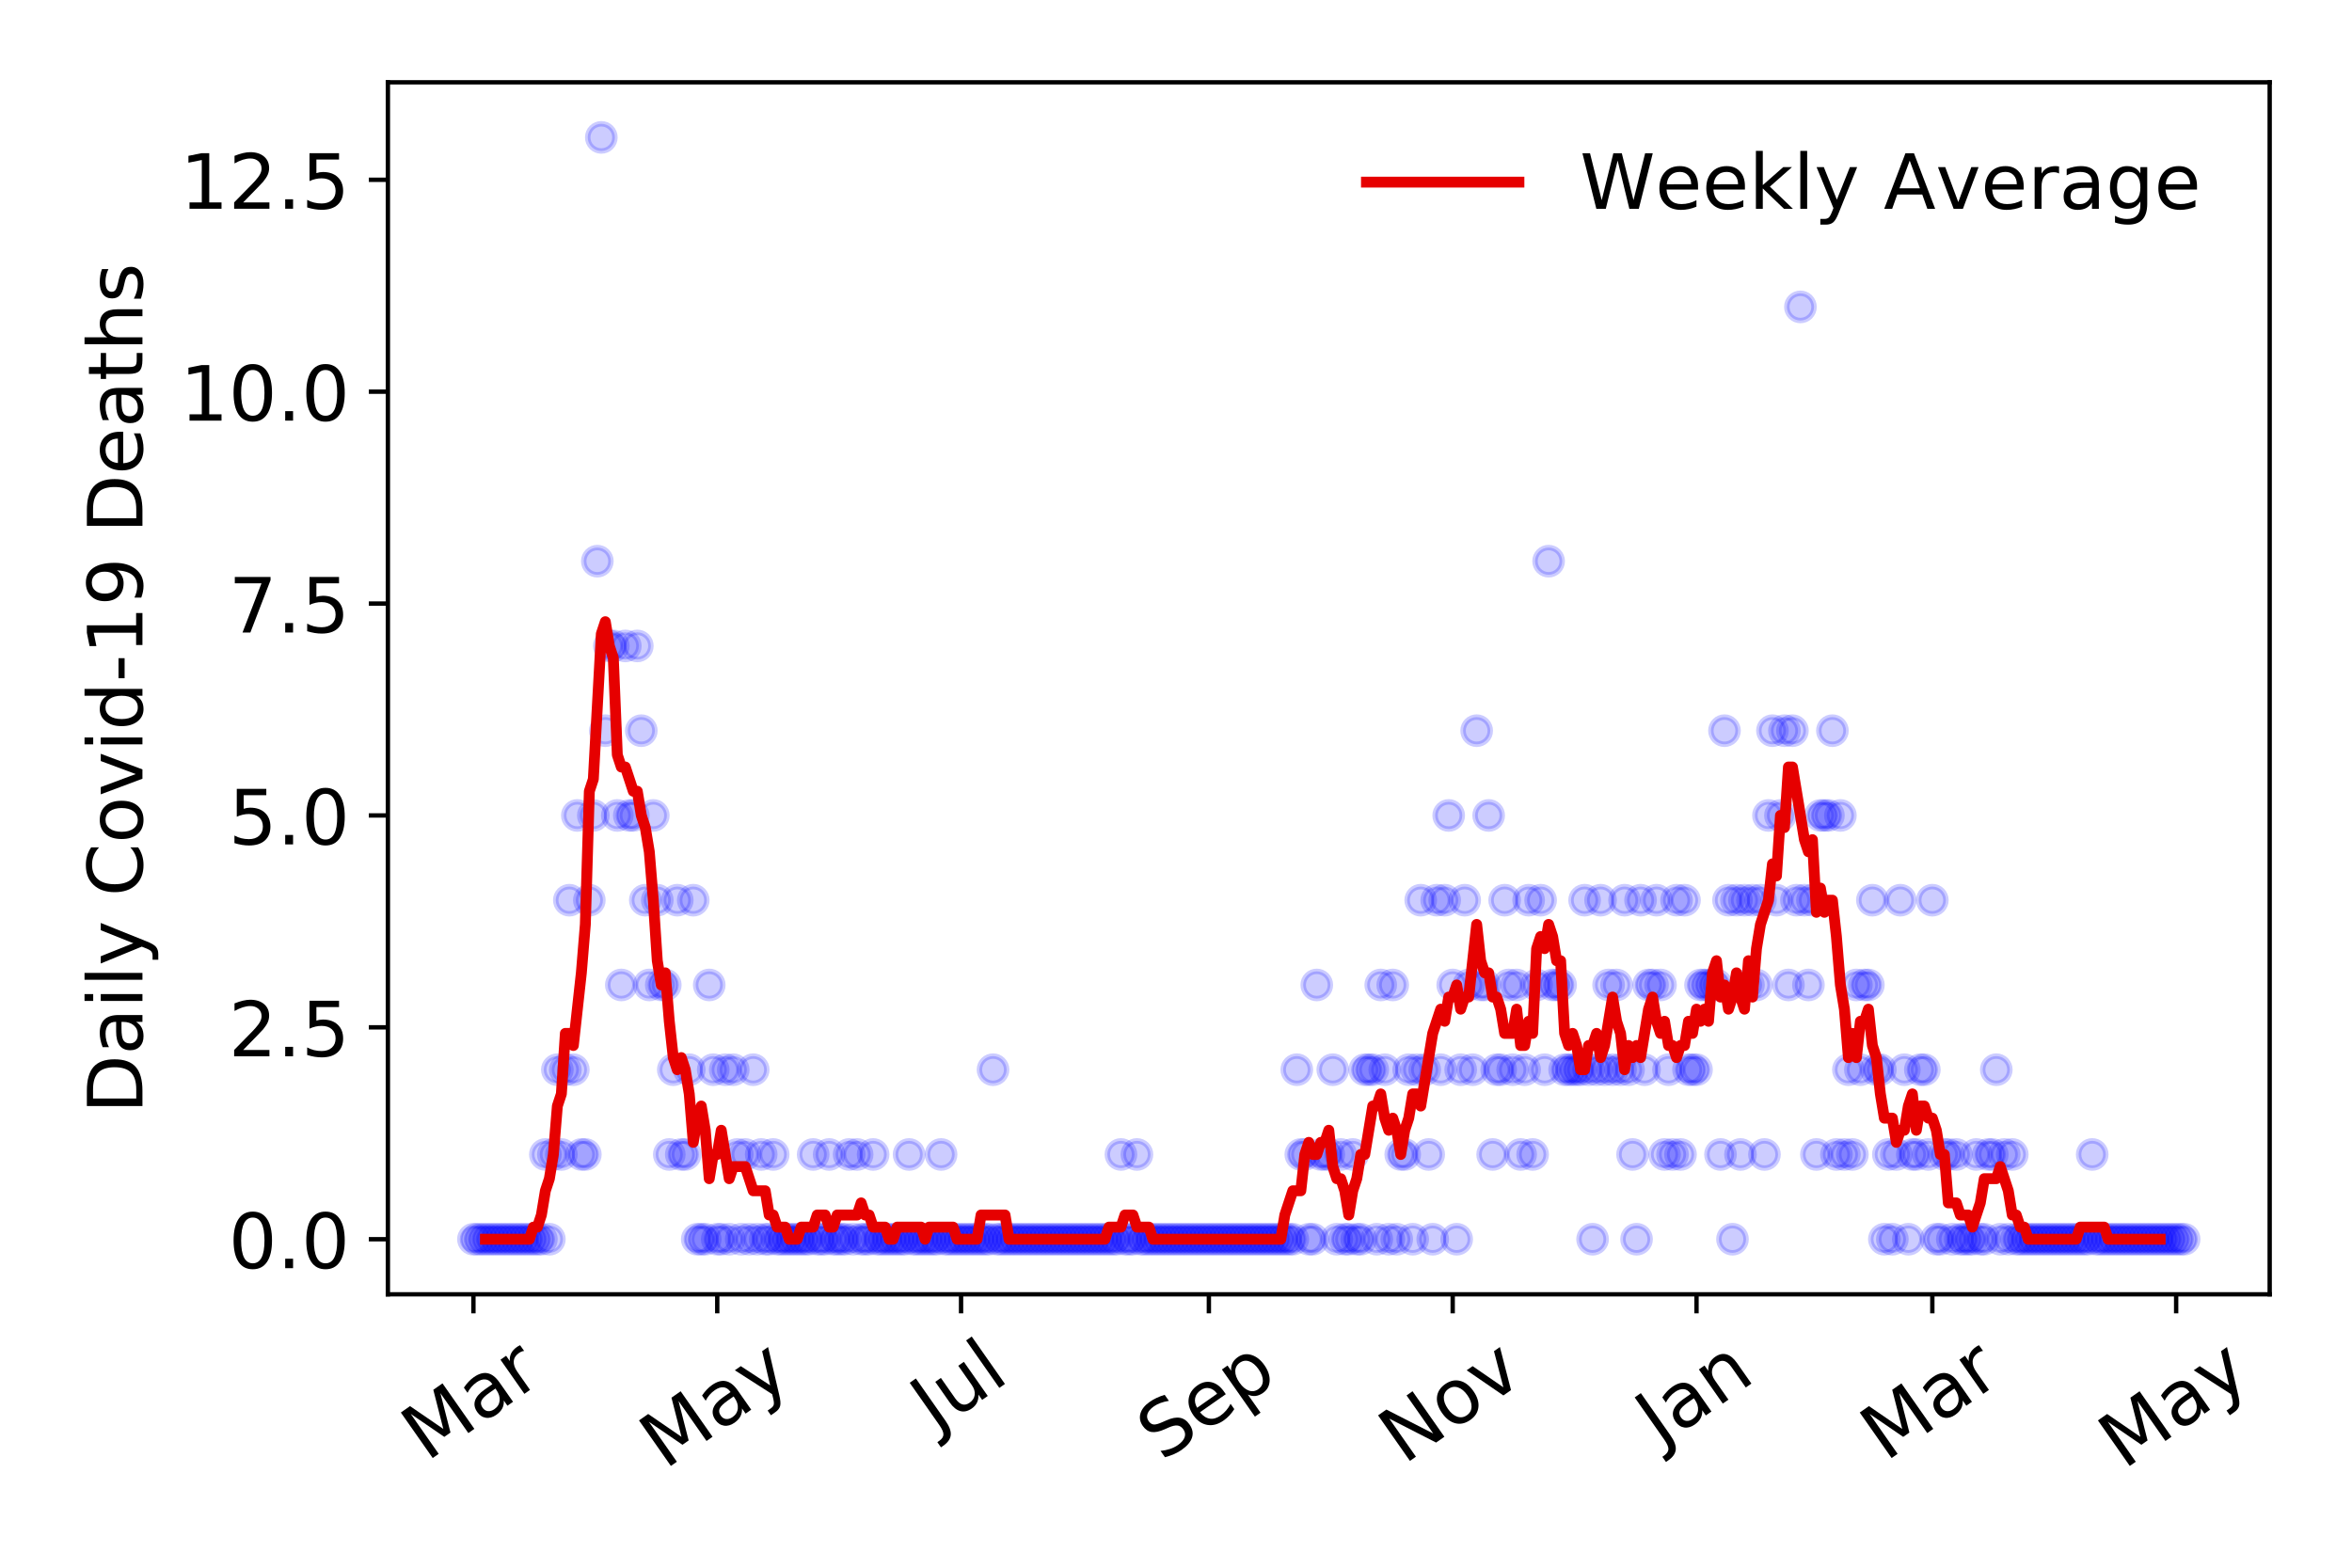 <?xml version="1.0" encoding="utf-8" standalone="no"?>
<!DOCTYPE svg PUBLIC "-//W3C//DTD SVG 1.1//EN"
  "http://www.w3.org/Graphics/SVG/1.1/DTD/svg11.dtd">
<!-- Created with matplotlib (https://matplotlib.org/) -->
<svg height="288pt" version="1.1" viewBox="0 0 432 288" width="432pt" xmlns="http://www.w3.org/2000/svg" xmlns:xlink="http://www.w3.org/1999/xlink">
 <defs>
  <style type="text/css">
*{stroke-linecap:butt;stroke-linejoin:round;}
  </style>
 </defs>
 <g id="figure_1">
  <g id="patch_1">
   <path d="M 0 288 
L 432 288 
L 432 0 
L 0 0 
z
" style="fill:#ffffff;"/>
  </g>
  <g id="axes_1">
   <g id="patch_2">
    <path d="M 71.245 237.778 
L 416.88 237.778 
L 416.88 15.12 
L 71.245 15.12 
z
" style="fill:#ffffff;"/>
   </g>
   <g id="matplotlib.axis_1">
    <g id="xtick_1">
     <g id="line2d_1">
      <defs>
       <path d="M 0 0 
L 0 3.5 
" id="m2fee74ad8b" style="stroke:#000000;stroke-width:0.8;"/>
      </defs>
      <g>
       <use style="stroke:#000000;stroke-width:0.8;" x="86.956" xlink:href="#m2fee74ad8b" y="237.778"/>
      </g>
     </g>
     <g id="text_1">
      <!-- Mar -->
      <defs>
       <path d="M 9.812 72.906 
L 24.516 72.906 
L 43.109 23.297 
L 61.812 72.906 
L 76.516 72.906 
L 76.516 0 
L 66.891 0 
L 66.891 64.016 
L 48.094 14.016 
L 38.188 14.016 
L 19.391 64.016 
L 19.391 0 
L 9.812 0 
z
" id="DejaVuSans-77"/>
       <path d="M 34.281 27.484 
Q 23.391 27.484 19.188 25 
Q 14.984 22.516 14.984 16.5 
Q 14.984 11.719 18.141 8.906 
Q 21.297 6.109 26.703 6.109 
Q 34.188 6.109 38.703 11.406 
Q 43.219 16.703 43.219 25.484 
L 43.219 27.484 
z
M 52.203 31.203 
L 52.203 0 
L 43.219 0 
L 43.219 8.297 
Q 40.141 3.328 35.547 0.953 
Q 30.953 -1.422 24.312 -1.422 
Q 15.922 -1.422 10.953 3.297 
Q 6 8.016 6 15.922 
Q 6 25.141 12.172 29.828 
Q 18.359 34.516 30.609 34.516 
L 43.219 34.516 
L 43.219 35.406 
Q 43.219 41.609 39.141 45 
Q 35.062 48.391 27.688 48.391 
Q 23 48.391 18.547 47.266 
Q 14.109 46.141 10.016 43.891 
L 10.016 52.203 
Q 14.938 54.109 19.578 55.047 
Q 24.219 56 28.609 56 
Q 40.484 56 46.344 49.844 
Q 52.203 43.703 52.203 31.203 
z
" id="DejaVuSans-97"/>
       <path d="M 41.109 46.297 
Q 39.594 47.172 37.812 47.578 
Q 36.031 48 33.891 48 
Q 26.266 48 22.188 43.047 
Q 18.109 38.094 18.109 28.812 
L 18.109 0 
L 9.078 0 
L 9.078 54.688 
L 18.109 54.688 
L 18.109 46.188 
Q 20.953 51.172 25.484 53.578 
Q 30.031 56 36.531 56 
Q 37.453 56 38.578 55.875 
Q 39.703 55.766 41.062 55.516 
z
" id="DejaVuSans-114"/>
      </defs>
      <g transform="translate(78.353 268.643)rotate(-35)scale(0.14 -0.14)">
       <use xlink:href="#DejaVuSans-77"/>
       <use x="86.279" xlink:href="#DejaVuSans-97"/>
       <use x="147.559" xlink:href="#DejaVuSans-114"/>
      </g>
     </g>
    </g>
    <g id="xtick_2">
     <g id="line2d_2">
      <g>
       <use style="stroke:#000000;stroke-width:0.8;" x="131.738" xlink:href="#m2fee74ad8b" y="237.778"/>
      </g>
     </g>
     <g id="text_2">
      <!-- May -->
      <defs>
       <path d="M 32.172 -5.078 
Q 28.375 -14.844 24.75 -17.812 
Q 21.141 -20.797 15.094 -20.797 
L 7.906 -20.797 
L 7.906 -13.281 
L 13.188 -13.281 
Q 16.891 -13.281 18.938 -11.516 
Q 21 -9.766 23.484 -3.219 
L 25.094 0.875 
L 2.984 54.688 
L 12.5 54.688 
L 29.594 11.922 
L 46.688 54.688 
L 56.203 54.688 
z
" id="DejaVuSans-121"/>
      </defs>
      <g transform="translate(122.099 270.094)rotate(-35)scale(0.14 -0.14)">
       <use xlink:href="#DejaVuSans-77"/>
       <use x="86.279" xlink:href="#DejaVuSans-97"/>
       <use x="147.559" xlink:href="#DejaVuSans-121"/>
      </g>
     </g>
    </g>
    <g id="xtick_3">
     <g id="line2d_3">
      <g>
       <use style="stroke:#000000;stroke-width:0.8;" x="176.521" xlink:href="#m2fee74ad8b" y="237.778"/>
      </g>
     </g>
     <g id="text_3">
      <!-- Jul -->
      <defs>
       <path d="M 9.812 72.906 
L 19.672 72.906 
L 19.672 5.078 
Q 19.672 -8.109 14.672 -14.062 
Q 9.672 -20.016 -1.422 -20.016 
L -5.172 -20.016 
L -5.172 -11.719 
L -2.094 -11.719 
Q 4.438 -11.719 7.125 -8.047 
Q 9.812 -4.391 9.812 5.078 
z
" id="DejaVuSans-74"/>
       <path d="M 8.5 21.578 
L 8.5 54.688 
L 17.484 54.688 
L 17.484 21.922 
Q 17.484 14.156 20.5 10.266 
Q 23.531 6.391 29.594 6.391 
Q 36.859 6.391 41.078 11.031 
Q 45.312 15.672 45.312 23.688 
L 45.312 54.688 
L 54.297 54.688 
L 54.297 0 
L 45.312 0 
L 45.312 8.406 
Q 42.047 3.422 37.719 1 
Q 33.406 -1.422 27.688 -1.422 
Q 18.266 -1.422 13.375 4.438 
Q 8.5 10.297 8.5 21.578 
z
M 31.109 56 
z
" id="DejaVuSans-117"/>
       <path d="M 9.422 75.984 
L 18.406 75.984 
L 18.406 0 
L 9.422 0 
z
" id="DejaVuSans-108"/>
      </defs>
      <g transform="translate(171.819 263.181)rotate(-35)scale(0.14 -0.14)">
       <use xlink:href="#DejaVuSans-74"/>
       <use x="29.492" xlink:href="#DejaVuSans-117"/>
       <use x="92.871" xlink:href="#DejaVuSans-108"/>
      </g>
     </g>
    </g>
    <g id="xtick_4">
     <g id="line2d_4">
      <g>
       <use style="stroke:#000000;stroke-width:0.8;" x="222.038" xlink:href="#m2fee74ad8b" y="237.778"/>
      </g>
     </g>
     <g id="text_4">
      <!-- Sep -->
      <defs>
       <path d="M 53.516 70.516 
L 53.516 60.891 
Q 47.906 63.578 42.922 64.891 
Q 37.938 66.219 33.297 66.219 
Q 25.25 66.219 20.875 63.094 
Q 16.5 59.969 16.5 54.203 
Q 16.5 49.359 19.406 46.891 
Q 22.312 44.438 30.422 42.922 
L 36.375 41.703 
Q 47.406 39.594 52.656 34.297 
Q 57.906 29 57.906 20.125 
Q 57.906 9.516 50.797 4.047 
Q 43.703 -1.422 29.984 -1.422 
Q 24.812 -1.422 18.969 -0.25 
Q 13.141 0.922 6.891 3.219 
L 6.891 13.375 
Q 12.891 10.016 18.656 8.297 
Q 24.422 6.594 29.984 6.594 
Q 38.422 6.594 43.016 9.906 
Q 47.609 13.234 47.609 19.391 
Q 47.609 24.75 44.312 27.781 
Q 41.016 30.812 33.5 32.328 
L 27.484 33.5 
Q 16.453 35.688 11.516 40.375 
Q 6.594 45.062 6.594 53.422 
Q 6.594 63.094 13.406 68.656 
Q 20.219 74.219 32.172 74.219 
Q 37.312 74.219 42.625 73.281 
Q 47.953 72.359 53.516 70.516 
z
" id="DejaVuSans-83"/>
       <path d="M 56.203 29.594 
L 56.203 25.203 
L 14.891 25.203 
Q 15.484 15.922 20.484 11.062 
Q 25.484 6.203 34.422 6.203 
Q 39.594 6.203 44.453 7.469 
Q 49.312 8.734 54.109 11.281 
L 54.109 2.781 
Q 49.266 0.734 44.188 -0.344 
Q 39.109 -1.422 33.891 -1.422 
Q 20.797 -1.422 13.156 6.188 
Q 5.516 13.812 5.516 26.812 
Q 5.516 40.234 12.766 48.109 
Q 20.016 56 32.328 56 
Q 43.359 56 49.781 48.891 
Q 56.203 41.797 56.203 29.594 
z
M 47.219 32.234 
Q 47.125 39.594 43.094 43.984 
Q 39.062 48.391 32.422 48.391 
Q 24.906 48.391 20.391 44.141 
Q 15.875 39.891 15.188 32.172 
z
" id="DejaVuSans-101"/>
       <path d="M 18.109 8.203 
L 18.109 -20.797 
L 9.078 -20.797 
L 9.078 54.688 
L 18.109 54.688 
L 18.109 46.391 
Q 20.953 51.266 25.266 53.625 
Q 29.594 56 35.594 56 
Q 45.562 56 51.781 48.094 
Q 58.016 40.188 58.016 27.297 
Q 58.016 14.406 51.781 6.484 
Q 45.562 -1.422 35.594 -1.422 
Q 29.594 -1.422 25.266 0.953 
Q 20.953 3.328 18.109 8.203 
z
M 48.688 27.297 
Q 48.688 37.203 44.609 42.844 
Q 40.531 48.484 33.406 48.484 
Q 26.266 48.484 22.188 42.844 
Q 18.109 37.203 18.109 27.297 
Q 18.109 17.391 22.188 11.75 
Q 26.266 6.109 33.406 6.109 
Q 40.531 6.109 44.609 11.75 
Q 48.688 17.391 48.688 27.297 
z
" id="DejaVuSans-112"/>
      </defs>
      <g transform="translate(213.445 268.629)rotate(-35)scale(0.14 -0.14)">
       <use xlink:href="#DejaVuSans-83"/>
       <use x="63.477" xlink:href="#DejaVuSans-101"/>
       <use x="125" xlink:href="#DejaVuSans-112"/>
      </g>
     </g>
    </g>
    <g id="xtick_5">
     <g id="line2d_5">
      <g>
       <use style="stroke:#000000;stroke-width:0.8;" x="266.821" xlink:href="#m2fee74ad8b" y="237.778"/>
      </g>
     </g>
     <g id="text_5">
      <!-- Nov -->
      <defs>
       <path d="M 9.812 72.906 
L 23.094 72.906 
L 55.422 11.922 
L 55.422 72.906 
L 64.984 72.906 
L 64.984 0 
L 51.703 0 
L 19.391 60.984 
L 19.391 0 
L 9.812 0 
z
" id="DejaVuSans-78"/>
       <path d="M 30.609 48.391 
Q 23.391 48.391 19.188 42.75 
Q 14.984 37.109 14.984 27.297 
Q 14.984 17.484 19.156 11.844 
Q 23.344 6.203 30.609 6.203 
Q 37.797 6.203 41.984 11.859 
Q 46.188 17.531 46.188 27.297 
Q 46.188 37.016 41.984 42.703 
Q 37.797 48.391 30.609 48.391 
z
M 30.609 56 
Q 42.328 56 49.016 48.375 
Q 55.719 40.766 55.719 27.297 
Q 55.719 13.875 49.016 6.219 
Q 42.328 -1.422 30.609 -1.422 
Q 18.844 -1.422 12.172 6.219 
Q 5.516 13.875 5.516 27.297 
Q 5.516 40.766 12.172 48.375 
Q 18.844 56 30.609 56 
z
" id="DejaVuSans-111"/>
       <path d="M 2.984 54.688 
L 12.5 54.688 
L 29.594 8.797 
L 46.688 54.688 
L 56.203 54.688 
L 35.688 0 
L 23.484 0 
z
" id="DejaVuSans-118"/>
      </defs>
      <g transform="translate(257.845 269.166)rotate(-35)scale(0.14 -0.14)">
       <use xlink:href="#DejaVuSans-78"/>
       <use x="74.805" xlink:href="#DejaVuSans-111"/>
       <use x="135.986" xlink:href="#DejaVuSans-118"/>
      </g>
     </g>
    </g>
    <g id="xtick_6">
     <g id="line2d_6">
      <g>
       <use style="stroke:#000000;stroke-width:0.8;" x="311.604" xlink:href="#m2fee74ad8b" y="237.778"/>
      </g>
     </g>
     <g id="text_6">
      <!-- Jan -->
      <defs>
       <path d="M 54.891 33.016 
L 54.891 0 
L 45.906 0 
L 45.906 32.719 
Q 45.906 40.484 42.875 44.328 
Q 39.844 48.188 33.797 48.188 
Q 26.516 48.188 22.312 43.547 
Q 18.109 38.922 18.109 30.906 
L 18.109 0 
L 9.078 0 
L 9.078 54.688 
L 18.109 54.688 
L 18.109 46.188 
Q 21.344 51.125 25.703 53.562 
Q 30.078 56 35.797 56 
Q 45.219 56 50.047 50.172 
Q 54.891 44.344 54.891 33.016 
z
" id="DejaVuSans-110"/>
      </defs>
      <g transform="translate(304.98 265.871)rotate(-35)scale(0.14 -0.14)">
       <use xlink:href="#DejaVuSans-74"/>
       <use x="29.492" xlink:href="#DejaVuSans-97"/>
       <use x="90.771" xlink:href="#DejaVuSans-110"/>
      </g>
     </g>
    </g>
    <g id="xtick_7">
     <g id="line2d_7">
      <g>
       <use style="stroke:#000000;stroke-width:0.8;" x="354.918" xlink:href="#m2fee74ad8b" y="237.778"/>
      </g>
     </g>
     <g id="text_7">
      <!-- Mar -->
      <g transform="translate(346.315 268.643)rotate(-35)scale(0.14 -0.14)">
       <use xlink:href="#DejaVuSans-77"/>
       <use x="86.279" xlink:href="#DejaVuSans-97"/>
       <use x="147.559" xlink:href="#DejaVuSans-114"/>
      </g>
     </g>
    </g>
    <g id="xtick_8">
     <g id="line2d_8">
      <g>
       <use style="stroke:#000000;stroke-width:0.8;" x="399.701" xlink:href="#m2fee74ad8b" y="237.778"/>
      </g>
     </g>
     <g id="text_8">
      <!-- May -->
      <g transform="translate(390.062 270.094)rotate(-35)scale(0.14 -0.14)">
       <use xlink:href="#DejaVuSans-77"/>
       <use x="86.279" xlink:href="#DejaVuSans-97"/>
       <use x="147.559" xlink:href="#DejaVuSans-121"/>
      </g>
     </g>
    </g>
   </g>
   <g id="matplotlib.axis_2">
    <g id="ytick_1">
     <g id="line2d_9">
      <defs>
       <path d="M 0 0 
L -3.5 0 
" id="md0058aaec9" style="stroke:#000000;stroke-width:0.8;"/>
      </defs>
      <g>
       <use style="stroke:#000000;stroke-width:0.8;" x="71.245" xlink:href="#md0058aaec9" y="227.657"/>
      </g>
     </g>
     <g id="text_9">
      <!-- 0.0 -->
      <defs>
       <path d="M 31.781 66.406 
Q 24.172 66.406 20.328 58.906 
Q 16.5 51.422 16.5 36.375 
Q 16.5 21.391 20.328 13.891 
Q 24.172 6.391 31.781 6.391 
Q 39.453 6.391 43.281 13.891 
Q 47.125 21.391 47.125 36.375 
Q 47.125 51.422 43.281 58.906 
Q 39.453 66.406 31.781 66.406 
z
M 31.781 74.219 
Q 44.047 74.219 50.516 64.516 
Q 56.984 54.828 56.984 36.375 
Q 56.984 17.969 50.516 8.266 
Q 44.047 -1.422 31.781 -1.422 
Q 19.531 -1.422 13.062 8.266 
Q 6.594 17.969 6.594 36.375 
Q 6.594 54.828 13.062 64.516 
Q 19.531 74.219 31.781 74.219 
z
" id="DejaVuSans-48"/>
       <path d="M 10.688 12.406 
L 21 12.406 
L 21 0 
L 10.688 0 
z
" id="DejaVuSans-46"/>
      </defs>
      <g transform="translate(41.981 232.976)scale(0.14 -0.14)">
       <use xlink:href="#DejaVuSans-48"/>
       <use x="63.623" xlink:href="#DejaVuSans-46"/>
       <use x="95.41" xlink:href="#DejaVuSans-48"/>
      </g>
     </g>
    </g>
    <g id="ytick_2">
     <g id="line2d_10">
      <g>
       <use style="stroke:#000000;stroke-width:0.8;" x="71.245" xlink:href="#md0058aaec9" y="188.731"/>
      </g>
     </g>
     <g id="text_10">
      <!-- 2.5 -->
      <defs>
       <path d="M 19.188 8.297 
L 53.609 8.297 
L 53.609 0 
L 7.328 0 
L 7.328 8.297 
Q 12.938 14.109 22.625 23.891 
Q 32.328 33.688 34.812 36.531 
Q 39.547 41.844 41.422 45.531 
Q 43.312 49.219 43.312 52.781 
Q 43.312 58.594 39.234 62.25 
Q 35.156 65.922 28.609 65.922 
Q 23.969 65.922 18.812 64.312 
Q 13.672 62.703 7.812 59.422 
L 7.812 69.391 
Q 13.766 71.781 18.938 73 
Q 24.125 74.219 28.422 74.219 
Q 39.75 74.219 46.484 68.547 
Q 53.219 62.891 53.219 53.422 
Q 53.219 48.922 51.531 44.891 
Q 49.859 40.875 45.406 35.406 
Q 44.188 33.984 37.641 27.219 
Q 31.109 20.453 19.188 8.297 
z
" id="DejaVuSans-50"/>
       <path d="M 10.797 72.906 
L 49.516 72.906 
L 49.516 64.594 
L 19.828 64.594 
L 19.828 46.734 
Q 21.969 47.469 24.109 47.828 
Q 26.266 48.188 28.422 48.188 
Q 40.625 48.188 47.75 41.5 
Q 54.891 34.812 54.891 23.391 
Q 54.891 11.625 47.562 5.094 
Q 40.234 -1.422 26.906 -1.422 
Q 22.312 -1.422 17.547 -0.641 
Q 12.797 0.141 7.719 1.703 
L 7.719 11.625 
Q 12.109 9.234 16.797 8.062 
Q 21.484 6.891 26.703 6.891 
Q 35.156 6.891 40.078 11.328 
Q 45.016 15.766 45.016 23.391 
Q 45.016 31 40.078 35.438 
Q 35.156 39.891 26.703 39.891 
Q 22.75 39.891 18.812 39.016 
Q 14.891 38.141 10.797 36.281 
z
" id="DejaVuSans-53"/>
      </defs>
      <g transform="translate(41.981 194.05)scale(0.14 -0.14)">
       <use xlink:href="#DejaVuSans-50"/>
       <use x="63.623" xlink:href="#DejaVuSans-46"/>
       <use x="95.41" xlink:href="#DejaVuSans-53"/>
      </g>
     </g>
    </g>
    <g id="ytick_3">
     <g id="line2d_11">
      <g>
       <use style="stroke:#000000;stroke-width:0.8;" x="71.245" xlink:href="#md0058aaec9" y="149.805"/>
      </g>
     </g>
     <g id="text_11">
      <!-- 5.0 -->
      <g transform="translate(41.981 155.124)scale(0.14 -0.14)">
       <use xlink:href="#DejaVuSans-53"/>
       <use x="63.623" xlink:href="#DejaVuSans-46"/>
       <use x="95.41" xlink:href="#DejaVuSans-48"/>
      </g>
     </g>
    </g>
    <g id="ytick_4">
     <g id="line2d_12">
      <g>
       <use style="stroke:#000000;stroke-width:0.8;" x="71.245" xlink:href="#md0058aaec9" y="110.879"/>
      </g>
     </g>
     <g id="text_12">
      <!-- 7.5 -->
      <defs>
       <path d="M 8.203 72.906 
L 55.078 72.906 
L 55.078 68.703 
L 28.609 0 
L 18.312 0 
L 43.219 64.594 
L 8.203 64.594 
z
" id="DejaVuSans-55"/>
      </defs>
      <g transform="translate(41.981 116.197)scale(0.14 -0.14)">
       <use xlink:href="#DejaVuSans-55"/>
       <use x="63.623" xlink:href="#DejaVuSans-46"/>
       <use x="95.41" xlink:href="#DejaVuSans-53"/>
      </g>
     </g>
    </g>
    <g id="ytick_5">
     <g id="line2d_13">
      <g>
       <use style="stroke:#000000;stroke-width:0.8;" x="71.245" xlink:href="#md0058aaec9" y="71.952"/>
      </g>
     </g>
     <g id="text_13">
      <!-- 10.0 -->
      <defs>
       <path d="M 12.406 8.297 
L 28.516 8.297 
L 28.516 63.922 
L 10.984 60.406 
L 10.984 69.391 
L 28.422 72.906 
L 38.281 72.906 
L 38.281 8.297 
L 54.391 8.297 
L 54.391 0 
L 12.406 0 
z
" id="DejaVuSans-49"/>
      </defs>
      <g transform="translate(33.073 77.271)scale(0.14 -0.14)">
       <use xlink:href="#DejaVuSans-49"/>
       <use x="63.623" xlink:href="#DejaVuSans-48"/>
       <use x="127.246" xlink:href="#DejaVuSans-46"/>
       <use x="159.033" xlink:href="#DejaVuSans-48"/>
      </g>
     </g>
    </g>
    <g id="ytick_6">
     <g id="line2d_14">
      <g>
       <use style="stroke:#000000;stroke-width:0.8;" x="71.245" xlink:href="#md0058aaec9" y="33.026"/>
      </g>
     </g>
     <g id="text_14">
      <!-- 12.5 -->
      <g transform="translate(33.073 38.345)scale(0.14 -0.14)">
       <use xlink:href="#DejaVuSans-49"/>
       <use x="63.623" xlink:href="#DejaVuSans-50"/>
       <use x="127.246" xlink:href="#DejaVuSans-46"/>
       <use x="159.033" xlink:href="#DejaVuSans-53"/>
      </g>
     </g>
    </g>
    <g id="text_15">
     <!-- Daily Covid-19 Deaths -->
     <defs>
      <path d="M 19.672 64.797 
L 19.672 8.109 
L 31.594 8.109 
Q 46.688 8.109 53.688 14.938 
Q 60.688 21.781 60.688 36.531 
Q 60.688 51.172 53.688 57.984 
Q 46.688 64.797 31.594 64.797 
z
M 9.812 72.906 
L 30.078 72.906 
Q 51.266 72.906 61.172 64.094 
Q 71.094 55.281 71.094 36.531 
Q 71.094 17.672 61.125 8.828 
Q 51.172 0 30.078 0 
L 9.812 0 
z
" id="DejaVuSans-68"/>
      <path d="M 9.422 54.688 
L 18.406 54.688 
L 18.406 0 
L 9.422 0 
z
M 9.422 75.984 
L 18.406 75.984 
L 18.406 64.594 
L 9.422 64.594 
z
" id="DejaVuSans-105"/>
      <path id="DejaVuSans-32"/>
      <path d="M 64.406 67.281 
L 64.406 56.891 
Q 59.422 61.531 53.781 63.812 
Q 48.141 66.109 41.797 66.109 
Q 29.297 66.109 22.656 58.469 
Q 16.016 50.828 16.016 36.375 
Q 16.016 21.969 22.656 14.328 
Q 29.297 6.688 41.797 6.688 
Q 48.141 6.688 53.781 8.984 
Q 59.422 11.281 64.406 15.922 
L 64.406 5.609 
Q 59.234 2.094 53.438 0.328 
Q 47.656 -1.422 41.219 -1.422 
Q 24.656 -1.422 15.125 8.703 
Q 5.609 18.844 5.609 36.375 
Q 5.609 53.953 15.125 64.078 
Q 24.656 74.219 41.219 74.219 
Q 47.75 74.219 53.531 72.484 
Q 59.328 70.75 64.406 67.281 
z
" id="DejaVuSans-67"/>
      <path d="M 45.406 46.391 
L 45.406 75.984 
L 54.391 75.984 
L 54.391 0 
L 45.406 0 
L 45.406 8.203 
Q 42.578 3.328 38.25 0.953 
Q 33.938 -1.422 27.875 -1.422 
Q 17.969 -1.422 11.734 6.484 
Q 5.516 14.406 5.516 27.297 
Q 5.516 40.188 11.734 48.094 
Q 17.969 56 27.875 56 
Q 33.938 56 38.25 53.625 
Q 42.578 51.266 45.406 46.391 
z
M 14.797 27.297 
Q 14.797 17.391 18.875 11.75 
Q 22.953 6.109 30.078 6.109 
Q 37.203 6.109 41.297 11.75 
Q 45.406 17.391 45.406 27.297 
Q 45.406 37.203 41.297 42.844 
Q 37.203 48.484 30.078 48.484 
Q 22.953 48.484 18.875 42.844 
Q 14.797 37.203 14.797 27.297 
z
" id="DejaVuSans-100"/>
      <path d="M 4.891 31.391 
L 31.203 31.391 
L 31.203 23.391 
L 4.891 23.391 
z
" id="DejaVuSans-45"/>
      <path d="M 10.984 1.516 
L 10.984 10.5 
Q 14.703 8.734 18.5 7.812 
Q 22.312 6.891 25.984 6.891 
Q 35.75 6.891 40.891 13.453 
Q 46.047 20.016 46.781 33.406 
Q 43.953 29.203 39.594 26.953 
Q 35.25 24.703 29.984 24.703 
Q 19.047 24.703 12.672 31.312 
Q 6.297 37.938 6.297 49.422 
Q 6.297 60.641 12.938 67.422 
Q 19.578 74.219 30.609 74.219 
Q 43.266 74.219 49.922 64.516 
Q 56.594 54.828 56.594 36.375 
Q 56.594 19.141 48.406 8.859 
Q 40.234 -1.422 26.422 -1.422 
Q 22.703 -1.422 18.891 -0.688 
Q 15.094 0.047 10.984 1.516 
z
M 30.609 32.422 
Q 37.25 32.422 41.125 36.953 
Q 45.016 41.5 45.016 49.422 
Q 45.016 57.281 41.125 61.844 
Q 37.25 66.406 30.609 66.406 
Q 23.969 66.406 20.094 61.844 
Q 16.219 57.281 16.219 49.422 
Q 16.219 41.5 20.094 36.953 
Q 23.969 32.422 30.609 32.422 
z
" id="DejaVuSans-57"/>
      <path d="M 18.312 70.219 
L 18.312 54.688 
L 36.812 54.688 
L 36.812 47.703 
L 18.312 47.703 
L 18.312 18.016 
Q 18.312 11.328 20.141 9.422 
Q 21.969 7.516 27.594 7.516 
L 36.812 7.516 
L 36.812 0 
L 27.594 0 
Q 17.188 0 13.234 3.875 
Q 9.281 7.766 9.281 18.016 
L 9.281 47.703 
L 2.688 47.703 
L 2.688 54.688 
L 9.281 54.688 
L 9.281 70.219 
z
" id="DejaVuSans-116"/>
      <path d="M 54.891 33.016 
L 54.891 0 
L 45.906 0 
L 45.906 32.719 
Q 45.906 40.484 42.875 44.328 
Q 39.844 48.188 33.797 48.188 
Q 26.516 48.188 22.312 43.547 
Q 18.109 38.922 18.109 30.906 
L 18.109 0 
L 9.078 0 
L 9.078 75.984 
L 18.109 75.984 
L 18.109 46.188 
Q 21.344 51.125 25.703 53.562 
Q 30.078 56 35.797 56 
Q 45.219 56 50.047 50.172 
Q 54.891 44.344 54.891 33.016 
z
" id="DejaVuSans-104"/>
      <path d="M 44.281 53.078 
L 44.281 44.578 
Q 40.484 46.531 36.375 47.5 
Q 32.281 48.484 27.875 48.484 
Q 21.188 48.484 17.844 46.438 
Q 14.5 44.391 14.5 40.281 
Q 14.5 37.156 16.891 35.375 
Q 19.281 33.594 26.516 31.984 
L 29.594 31.297 
Q 39.156 29.25 43.188 25.516 
Q 47.219 21.781 47.219 15.094 
Q 47.219 7.469 41.188 3.016 
Q 35.156 -1.422 24.609 -1.422 
Q 20.219 -1.422 15.453 -0.562 
Q 10.688 0.297 5.422 2 
L 5.422 11.281 
Q 10.406 8.688 15.234 7.391 
Q 20.062 6.109 24.812 6.109 
Q 31.156 6.109 34.562 8.281 
Q 37.984 10.453 37.984 14.406 
Q 37.984 18.062 35.516 20.016 
Q 33.062 21.969 24.703 23.781 
L 21.578 24.516 
Q 13.234 26.266 9.516 29.906 
Q 5.812 33.547 5.812 39.891 
Q 5.812 47.609 11.281 51.797 
Q 16.75 56 26.812 56 
Q 31.781 56 36.172 55.266 
Q 40.578 54.547 44.281 53.078 
z
" id="DejaVuSans-115"/>
     </defs>
     <g transform="translate(26.162 204.56)rotate(-90)scale(0.14 -0.14)">
      <use xlink:href="#DejaVuSans-68"/>
      <use x="77.002" xlink:href="#DejaVuSans-97"/>
      <use x="138.281" xlink:href="#DejaVuSans-105"/>
      <use x="166.064" xlink:href="#DejaVuSans-108"/>
      <use x="193.848" xlink:href="#DejaVuSans-121"/>
      <use x="253.027" xlink:href="#DejaVuSans-32"/>
      <use x="284.814" xlink:href="#DejaVuSans-67"/>
      <use x="354.639" xlink:href="#DejaVuSans-111"/>
      <use x="415.82" xlink:href="#DejaVuSans-118"/>
      <use x="475" xlink:href="#DejaVuSans-105"/>
      <use x="502.783" xlink:href="#DejaVuSans-100"/>
      <use x="566.26" xlink:href="#DejaVuSans-45"/>
      <use x="602.344" xlink:href="#DejaVuSans-49"/>
      <use x="665.967" xlink:href="#DejaVuSans-57"/>
      <use x="729.59" xlink:href="#DejaVuSans-32"/>
      <use x="761.377" xlink:href="#DejaVuSans-68"/>
      <use x="838.379" xlink:href="#DejaVuSans-101"/>
      <use x="899.902" xlink:href="#DejaVuSans-97"/>
      <use x="961.182" xlink:href="#DejaVuSans-116"/>
      <use x="1000.391" xlink:href="#DejaVuSans-104"/>
      <use x="1063.77" xlink:href="#DejaVuSans-115"/>
     </g>
    </g>
   </g>
   <g id="line2d_15">
    <defs>
     <path d="M 0 2.5 
C 0.663 2.5 1.299 2.237 1.768 1.768 
C 2.237 1.299 2.5 0.663 2.5 0 
C 2.5 -0.663 2.237 -1.299 1.768 -1.768 
C 1.299 -2.237 0.663 -2.5 0 -2.5 
C -0.663 -2.5 -1.299 -2.237 -1.768 -1.768 
C -2.237 -1.299 -2.5 -0.663 -2.5 0 
C -2.5 0.663 -2.237 1.299 -1.768 1.768 
C -1.299 2.237 -0.663 2.5 0 2.5 
z
" id="mfb46f70fef" style="stroke:#0000ff;stroke-opacity:0.2;"/>
    </defs>
    <g clip-path="url(#p0beadfed51)">
     <use style="fill:#0000ff;fill-opacity:0.2;stroke:#0000ff;stroke-opacity:0.2;" x="86.956" xlink:href="#mfb46f70fef" y="227.657"/>
     <use style="fill:#0000ff;fill-opacity:0.2;stroke:#0000ff;stroke-opacity:0.2;" x="87.69" xlink:href="#mfb46f70fef" y="227.657"/>
     <use style="fill:#0000ff;fill-opacity:0.2;stroke:#0000ff;stroke-opacity:0.2;" x="88.424" xlink:href="#mfb46f70fef" y="227.657"/>
     <use style="fill:#0000ff;fill-opacity:0.2;stroke:#0000ff;stroke-opacity:0.2;" x="89.158" xlink:href="#mfb46f70fef" y="227.657"/>
     <use style="fill:#0000ff;fill-opacity:0.2;stroke:#0000ff;stroke-opacity:0.2;" x="89.892" xlink:href="#mfb46f70fef" y="227.657"/>
     <use style="fill:#0000ff;fill-opacity:0.2;stroke:#0000ff;stroke-opacity:0.2;" x="90.626" xlink:href="#mfb46f70fef" y="227.657"/>
     <use style="fill:#0000ff;fill-opacity:0.2;stroke:#0000ff;stroke-opacity:0.2;" x="91.361" xlink:href="#mfb46f70fef" y="227.657"/>
     <use style="fill:#0000ff;fill-opacity:0.2;stroke:#0000ff;stroke-opacity:0.2;" x="92.095" xlink:href="#mfb46f70fef" y="227.657"/>
     <use style="fill:#0000ff;fill-opacity:0.2;stroke:#0000ff;stroke-opacity:0.2;" x="92.829" xlink:href="#mfb46f70fef" y="227.657"/>
     <use style="fill:#0000ff;fill-opacity:0.2;stroke:#0000ff;stroke-opacity:0.2;" x="93.563" xlink:href="#mfb46f70fef" y="227.657"/>
     <use style="fill:#0000ff;fill-opacity:0.2;stroke:#0000ff;stroke-opacity:0.2;" x="94.297" xlink:href="#mfb46f70fef" y="227.657"/>
     <use style="fill:#0000ff;fill-opacity:0.2;stroke:#0000ff;stroke-opacity:0.2;" x="95.031" xlink:href="#mfb46f70fef" y="227.657"/>
     <use style="fill:#0000ff;fill-opacity:0.2;stroke:#0000ff;stroke-opacity:0.2;" x="95.765" xlink:href="#mfb46f70fef" y="227.657"/>
     <use style="fill:#0000ff;fill-opacity:0.2;stroke:#0000ff;stroke-opacity:0.2;" x="96.5" xlink:href="#mfb46f70fef" y="227.657"/>
     <use style="fill:#0000ff;fill-opacity:0.2;stroke:#0000ff;stroke-opacity:0.2;" x="97.234" xlink:href="#mfb46f70fef" y="227.657"/>
     <use style="fill:#0000ff;fill-opacity:0.2;stroke:#0000ff;stroke-opacity:0.2;" x="97.968" xlink:href="#mfb46f70fef" y="227.657"/>
     <use style="fill:#0000ff;fill-opacity:0.2;stroke:#0000ff;stroke-opacity:0.2;" x="98.702" xlink:href="#mfb46f70fef" y="227.657"/>
     <use style="fill:#0000ff;fill-opacity:0.2;stroke:#0000ff;stroke-opacity:0.2;" x="99.436" xlink:href="#mfb46f70fef" y="227.657"/>
     <use style="fill:#0000ff;fill-opacity:0.2;stroke:#0000ff;stroke-opacity:0.2;" x="100.17" xlink:href="#mfb46f70fef" y="212.087"/>
     <use style="fill:#0000ff;fill-opacity:0.2;stroke:#0000ff;stroke-opacity:0.2;" x="100.904" xlink:href="#mfb46f70fef" y="227.657"/>
     <use style="fill:#0000ff;fill-opacity:0.2;stroke:#0000ff;stroke-opacity:0.2;" x="101.639" xlink:href="#mfb46f70fef" y="212.087"/>
     <use style="fill:#0000ff;fill-opacity:0.2;stroke:#0000ff;stroke-opacity:0.2;" x="102.373" xlink:href="#mfb46f70fef" y="196.516"/>
     <use style="fill:#0000ff;fill-opacity:0.2;stroke:#0000ff;stroke-opacity:0.2;" x="103.107" xlink:href="#mfb46f70fef" y="212.087"/>
     <use style="fill:#0000ff;fill-opacity:0.2;stroke:#0000ff;stroke-opacity:0.2;" x="103.841" xlink:href="#mfb46f70fef" y="196.516"/>
     <use style="fill:#0000ff;fill-opacity:0.2;stroke:#0000ff;stroke-opacity:0.2;" x="104.575" xlink:href="#mfb46f70fef" y="165.375"/>
     <use style="fill:#0000ff;fill-opacity:0.2;stroke:#0000ff;stroke-opacity:0.2;" x="105.309" xlink:href="#mfb46f70fef" y="196.516"/>
     <use style="fill:#0000ff;fill-opacity:0.2;stroke:#0000ff;stroke-opacity:0.2;" x="106.043" xlink:href="#mfb46f70fef" y="149.805"/>
     <use style="fill:#0000ff;fill-opacity:0.2;stroke:#0000ff;stroke-opacity:0.2;" x="106.778" xlink:href="#mfb46f70fef" y="212.087"/>
     <use style="fill:#0000ff;fill-opacity:0.2;stroke:#0000ff;stroke-opacity:0.2;" x="107.512" xlink:href="#mfb46f70fef" y="212.087"/>
     <use style="fill:#0000ff;fill-opacity:0.2;stroke:#0000ff;stroke-opacity:0.2;" x="108.246" xlink:href="#mfb46f70fef" y="165.375"/>
     <use style="fill:#0000ff;fill-opacity:0.2;stroke:#0000ff;stroke-opacity:0.2;" x="108.98" xlink:href="#mfb46f70fef" y="149.805"/>
     <use style="fill:#0000ff;fill-opacity:0.2;stroke:#0000ff;stroke-opacity:0.2;" x="109.714" xlink:href="#mfb46f70fef" y="103.093"/>
     <use style="fill:#0000ff;fill-opacity:0.2;stroke:#0000ff;stroke-opacity:0.2;" x="110.448" xlink:href="#mfb46f70fef" y="25.241"/>
     <use style="fill:#0000ff;fill-opacity:0.2;stroke:#0000ff;stroke-opacity:0.2;" x="111.182" xlink:href="#mfb46f70fef" y="134.234"/>
     <use style="fill:#0000ff;fill-opacity:0.2;stroke:#0000ff;stroke-opacity:0.2;" x="111.917" xlink:href="#mfb46f70fef" y="118.664"/>
     <use style="fill:#0000ff;fill-opacity:0.2;stroke:#0000ff;stroke-opacity:0.2;" x="112.651" xlink:href="#mfb46f70fef" y="118.664"/>
     <use style="fill:#0000ff;fill-opacity:0.2;stroke:#0000ff;stroke-opacity:0.2;" x="113.385" xlink:href="#mfb46f70fef" y="149.805"/>
     <use style="fill:#0000ff;fill-opacity:0.2;stroke:#0000ff;stroke-opacity:0.2;" x="114.119" xlink:href="#mfb46f70fef" y="180.946"/>
     <use style="fill:#0000ff;fill-opacity:0.2;stroke:#0000ff;stroke-opacity:0.2;" x="114.853" xlink:href="#mfb46f70fef" y="118.664"/>
     <use style="fill:#0000ff;fill-opacity:0.2;stroke:#0000ff;stroke-opacity:0.2;" x="115.587" xlink:href="#mfb46f70fef" y="149.805"/>
     <use style="fill:#0000ff;fill-opacity:0.2;stroke:#0000ff;stroke-opacity:0.2;" x="116.321" xlink:href="#mfb46f70fef" y="149.805"/>
     <use style="fill:#0000ff;fill-opacity:0.2;stroke:#0000ff;stroke-opacity:0.2;" x="117.056" xlink:href="#mfb46f70fef" y="118.664"/>
     <use style="fill:#0000ff;fill-opacity:0.2;stroke:#0000ff;stroke-opacity:0.2;" x="117.79" xlink:href="#mfb46f70fef" y="134.234"/>
     <use style="fill:#0000ff;fill-opacity:0.2;stroke:#0000ff;stroke-opacity:0.2;" x="118.524" xlink:href="#mfb46f70fef" y="165.375"/>
     <use style="fill:#0000ff;fill-opacity:0.2;stroke:#0000ff;stroke-opacity:0.2;" x="119.258" xlink:href="#mfb46f70fef" y="180.946"/>
     <use style="fill:#0000ff;fill-opacity:0.2;stroke:#0000ff;stroke-opacity:0.2;" x="119.992" xlink:href="#mfb46f70fef" y="149.805"/>
     <use style="fill:#0000ff;fill-opacity:0.2;stroke:#0000ff;stroke-opacity:0.2;" x="120.726" xlink:href="#mfb46f70fef" y="165.375"/>
     <use style="fill:#0000ff;fill-opacity:0.2;stroke:#0000ff;stroke-opacity:0.2;" x="121.46" xlink:href="#mfb46f70fef" y="180.946"/>
     <use style="fill:#0000ff;fill-opacity:0.2;stroke:#0000ff;stroke-opacity:0.2;" x="122.195" xlink:href="#mfb46f70fef" y="180.946"/>
     <use style="fill:#0000ff;fill-opacity:0.2;stroke:#0000ff;stroke-opacity:0.2;" x="122.929" xlink:href="#mfb46f70fef" y="212.087"/>
     <use style="fill:#0000ff;fill-opacity:0.2;stroke:#0000ff;stroke-opacity:0.2;" x="123.663" xlink:href="#mfb46f70fef" y="196.516"/>
     <use style="fill:#0000ff;fill-opacity:0.2;stroke:#0000ff;stroke-opacity:0.2;" x="124.397" xlink:href="#mfb46f70fef" y="165.375"/>
     <use style="fill:#0000ff;fill-opacity:0.2;stroke:#0000ff;stroke-opacity:0.2;" x="125.131" xlink:href="#mfb46f70fef" y="212.087"/>
     <use style="fill:#0000ff;fill-opacity:0.2;stroke:#0000ff;stroke-opacity:0.2;" x="125.865" xlink:href="#mfb46f70fef" y="212.087"/>
     <use style="fill:#0000ff;fill-opacity:0.2;stroke:#0000ff;stroke-opacity:0.2;" x="126.599" xlink:href="#mfb46f70fef" y="196.516"/>
     <use style="fill:#0000ff;fill-opacity:0.2;stroke:#0000ff;stroke-opacity:0.2;" x="127.334" xlink:href="#mfb46f70fef" y="165.375"/>
     <use style="fill:#0000ff;fill-opacity:0.2;stroke:#0000ff;stroke-opacity:0.2;" x="128.068" xlink:href="#mfb46f70fef" y="227.657"/>
     <use style="fill:#0000ff;fill-opacity:0.2;stroke:#0000ff;stroke-opacity:0.2;" x="128.802" xlink:href="#mfb46f70fef" y="227.657"/>
     <use style="fill:#0000ff;fill-opacity:0.2;stroke:#0000ff;stroke-opacity:0.2;" x="129.536" xlink:href="#mfb46f70fef" y="227.657"/>
     <use style="fill:#0000ff;fill-opacity:0.2;stroke:#0000ff;stroke-opacity:0.2;" x="130.27" xlink:href="#mfb46f70fef" y="180.946"/>
     <use style="fill:#0000ff;fill-opacity:0.2;stroke:#0000ff;stroke-opacity:0.2;" x="131.004" xlink:href="#mfb46f70fef" y="196.516"/>
     <use style="fill:#0000ff;fill-opacity:0.2;stroke:#0000ff;stroke-opacity:0.2;" x="131.738" xlink:href="#mfb46f70fef" y="227.657"/>
     <use style="fill:#0000ff;fill-opacity:0.2;stroke:#0000ff;stroke-opacity:0.2;" x="132.473" xlink:href="#mfb46f70fef" y="227.657"/>
     <use style="fill:#0000ff;fill-opacity:0.2;stroke:#0000ff;stroke-opacity:0.2;" x="133.207" xlink:href="#mfb46f70fef" y="196.516"/>
     <use style="fill:#0000ff;fill-opacity:0.2;stroke:#0000ff;stroke-opacity:0.2;" x="133.941" xlink:href="#mfb46f70fef" y="227.657"/>
     <use style="fill:#0000ff;fill-opacity:0.2;stroke:#0000ff;stroke-opacity:0.2;" x="134.675" xlink:href="#mfb46f70fef" y="196.516"/>
     <use style="fill:#0000ff;fill-opacity:0.2;stroke:#0000ff;stroke-opacity:0.2;" x="135.409" xlink:href="#mfb46f70fef" y="212.087"/>
     <use style="fill:#0000ff;fill-opacity:0.2;stroke:#0000ff;stroke-opacity:0.2;" x="136.143" xlink:href="#mfb46f70fef" y="227.657"/>
     <use style="fill:#0000ff;fill-opacity:0.2;stroke:#0000ff;stroke-opacity:0.2;" x="136.877" xlink:href="#mfb46f70fef" y="212.087"/>
     <use style="fill:#0000ff;fill-opacity:0.2;stroke:#0000ff;stroke-opacity:0.2;" x="137.612" xlink:href="#mfb46f70fef" y="227.657"/>
     <use style="fill:#0000ff;fill-opacity:0.2;stroke:#0000ff;stroke-opacity:0.2;" x="138.346" xlink:href="#mfb46f70fef" y="196.516"/>
     <use style="fill:#0000ff;fill-opacity:0.2;stroke:#0000ff;stroke-opacity:0.2;" x="139.08" xlink:href="#mfb46f70fef" y="227.657"/>
     <use style="fill:#0000ff;fill-opacity:0.2;stroke:#0000ff;stroke-opacity:0.2;" x="139.814" xlink:href="#mfb46f70fef" y="212.087"/>
     <use style="fill:#0000ff;fill-opacity:0.2;stroke:#0000ff;stroke-opacity:0.2;" x="140.548" xlink:href="#mfb46f70fef" y="227.657"/>
     <use style="fill:#0000ff;fill-opacity:0.2;stroke:#0000ff;stroke-opacity:0.2;" x="141.282" xlink:href="#mfb46f70fef" y="227.657"/>
     <use style="fill:#0000ff;fill-opacity:0.2;stroke:#0000ff;stroke-opacity:0.2;" x="142.016" xlink:href="#mfb46f70fef" y="212.087"/>
     <use style="fill:#0000ff;fill-opacity:0.2;stroke:#0000ff;stroke-opacity:0.2;" x="142.751" xlink:href="#mfb46f70fef" y="227.657"/>
     <use style="fill:#0000ff;fill-opacity:0.2;stroke:#0000ff;stroke-opacity:0.2;" x="143.485" xlink:href="#mfb46f70fef" y="227.657"/>
     <use style="fill:#0000ff;fill-opacity:0.2;stroke:#0000ff;stroke-opacity:0.2;" x="144.219" xlink:href="#mfb46f70fef" y="227.657"/>
     <use style="fill:#0000ff;fill-opacity:0.2;stroke:#0000ff;stroke-opacity:0.2;" x="144.953" xlink:href="#mfb46f70fef" y="227.657"/>
     <use style="fill:#0000ff;fill-opacity:0.2;stroke:#0000ff;stroke-opacity:0.2;" x="145.687" xlink:href="#mfb46f70fef" y="227.657"/>
     <use style="fill:#0000ff;fill-opacity:0.2;stroke:#0000ff;stroke-opacity:0.2;" x="146.421" xlink:href="#mfb46f70fef" y="227.657"/>
     <use style="fill:#0000ff;fill-opacity:0.2;stroke:#0000ff;stroke-opacity:0.2;" x="147.155" xlink:href="#mfb46f70fef" y="227.657"/>
     <use style="fill:#0000ff;fill-opacity:0.2;stroke:#0000ff;stroke-opacity:0.2;" x="147.89" xlink:href="#mfb46f70fef" y="227.657"/>
     <use style="fill:#0000ff;fill-opacity:0.2;stroke:#0000ff;stroke-opacity:0.2;" x="148.624" xlink:href="#mfb46f70fef" y="227.657"/>
     <use style="fill:#0000ff;fill-opacity:0.2;stroke:#0000ff;stroke-opacity:0.2;" x="149.358" xlink:href="#mfb46f70fef" y="212.087"/>
     <use style="fill:#0000ff;fill-opacity:0.2;stroke:#0000ff;stroke-opacity:0.2;" x="150.092" xlink:href="#mfb46f70fef" y="227.657"/>
     <use style="fill:#0000ff;fill-opacity:0.2;stroke:#0000ff;stroke-opacity:0.2;" x="150.826" xlink:href="#mfb46f70fef" y="227.657"/>
     <use style="fill:#0000ff;fill-opacity:0.2;stroke:#0000ff;stroke-opacity:0.2;" x="151.56" xlink:href="#mfb46f70fef" y="227.657"/>
     <use style="fill:#0000ff;fill-opacity:0.2;stroke:#0000ff;stroke-opacity:0.2;" x="152.294" xlink:href="#mfb46f70fef" y="212.087"/>
     <use style="fill:#0000ff;fill-opacity:0.2;stroke:#0000ff;stroke-opacity:0.2;" x="153.029" xlink:href="#mfb46f70fef" y="227.657"/>
     <use style="fill:#0000ff;fill-opacity:0.2;stroke:#0000ff;stroke-opacity:0.2;" x="153.763" xlink:href="#mfb46f70fef" y="227.657"/>
     <use style="fill:#0000ff;fill-opacity:0.2;stroke:#0000ff;stroke-opacity:0.2;" x="154.497" xlink:href="#mfb46f70fef" y="227.657"/>
     <use style="fill:#0000ff;fill-opacity:0.2;stroke:#0000ff;stroke-opacity:0.2;" x="155.231" xlink:href="#mfb46f70fef" y="227.657"/>
     <use style="fill:#0000ff;fill-opacity:0.2;stroke:#0000ff;stroke-opacity:0.2;" x="155.965" xlink:href="#mfb46f70fef" y="212.087"/>
     <use style="fill:#0000ff;fill-opacity:0.2;stroke:#0000ff;stroke-opacity:0.2;" x="156.699" xlink:href="#mfb46f70fef" y="227.657"/>
     <use style="fill:#0000ff;fill-opacity:0.2;stroke:#0000ff;stroke-opacity:0.2;" x="157.434" xlink:href="#mfb46f70fef" y="212.087"/>
     <use style="fill:#0000ff;fill-opacity:0.2;stroke:#0000ff;stroke-opacity:0.2;" x="158.168" xlink:href="#mfb46f70fef" y="227.657"/>
     <use style="fill:#0000ff;fill-opacity:0.2;stroke:#0000ff;stroke-opacity:0.2;" x="158.902" xlink:href="#mfb46f70fef" y="227.657"/>
     <use style="fill:#0000ff;fill-opacity:0.2;stroke:#0000ff;stroke-opacity:0.2;" x="159.636" xlink:href="#mfb46f70fef" y="227.657"/>
     <use style="fill:#0000ff;fill-opacity:0.2;stroke:#0000ff;stroke-opacity:0.2;" x="160.37" xlink:href="#mfb46f70fef" y="212.087"/>
     <use style="fill:#0000ff;fill-opacity:0.2;stroke:#0000ff;stroke-opacity:0.2;" x="161.104" xlink:href="#mfb46f70fef" y="227.657"/>
     <use style="fill:#0000ff;fill-opacity:0.2;stroke:#0000ff;stroke-opacity:0.2;" x="161.838" xlink:href="#mfb46f70fef" y="227.657"/>
     <use style="fill:#0000ff;fill-opacity:0.2;stroke:#0000ff;stroke-opacity:0.2;" x="162.573" xlink:href="#mfb46f70fef" y="227.657"/>
     <use style="fill:#0000ff;fill-opacity:0.2;stroke:#0000ff;stroke-opacity:0.2;" x="163.307" xlink:href="#mfb46f70fef" y="227.657"/>
     <use style="fill:#0000ff;fill-opacity:0.2;stroke:#0000ff;stroke-opacity:0.2;" x="164.041" xlink:href="#mfb46f70fef" y="227.657"/>
     <use style="fill:#0000ff;fill-opacity:0.2;stroke:#0000ff;stroke-opacity:0.2;" x="164.775" xlink:href="#mfb46f70fef" y="227.657"/>
     <use style="fill:#0000ff;fill-opacity:0.2;stroke:#0000ff;stroke-opacity:0.2;" x="165.509" xlink:href="#mfb46f70fef" y="227.657"/>
     <use style="fill:#0000ff;fill-opacity:0.2;stroke:#0000ff;stroke-opacity:0.2;" x="166.243" xlink:href="#mfb46f70fef" y="227.657"/>
     <use style="fill:#0000ff;fill-opacity:0.2;stroke:#0000ff;stroke-opacity:0.2;" x="166.977" xlink:href="#mfb46f70fef" y="212.087"/>
     <use style="fill:#0000ff;fill-opacity:0.2;stroke:#0000ff;stroke-opacity:0.2;" x="167.712" xlink:href="#mfb46f70fef" y="227.657"/>
     <use style="fill:#0000ff;fill-opacity:0.2;stroke:#0000ff;stroke-opacity:0.2;" x="168.446" xlink:href="#mfb46f70fef" y="227.657"/>
     <use style="fill:#0000ff;fill-opacity:0.2;stroke:#0000ff;stroke-opacity:0.2;" x="169.18" xlink:href="#mfb46f70fef" y="227.657"/>
     <use style="fill:#0000ff;fill-opacity:0.2;stroke:#0000ff;stroke-opacity:0.2;" x="169.914" xlink:href="#mfb46f70fef" y="227.657"/>
     <use style="fill:#0000ff;fill-opacity:0.2;stroke:#0000ff;stroke-opacity:0.2;" x="170.648" xlink:href="#mfb46f70fef" y="227.657"/>
     <use style="fill:#0000ff;fill-opacity:0.2;stroke:#0000ff;stroke-opacity:0.2;" x="171.382" xlink:href="#mfb46f70fef" y="227.657"/>
     <use style="fill:#0000ff;fill-opacity:0.2;stroke:#0000ff;stroke-opacity:0.2;" x="172.116" xlink:href="#mfb46f70fef" y="227.657"/>
     <use style="fill:#0000ff;fill-opacity:0.2;stroke:#0000ff;stroke-opacity:0.2;" x="172.851" xlink:href="#mfb46f70fef" y="212.087"/>
     <use style="fill:#0000ff;fill-opacity:0.2;stroke:#0000ff;stroke-opacity:0.2;" x="173.585" xlink:href="#mfb46f70fef" y="227.657"/>
     <use style="fill:#0000ff;fill-opacity:0.2;stroke:#0000ff;stroke-opacity:0.2;" x="174.319" xlink:href="#mfb46f70fef" y="227.657"/>
     <use style="fill:#0000ff;fill-opacity:0.2;stroke:#0000ff;stroke-opacity:0.2;" x="175.053" xlink:href="#mfb46f70fef" y="227.657"/>
     <use style="fill:#0000ff;fill-opacity:0.2;stroke:#0000ff;stroke-opacity:0.2;" x="175.787" xlink:href="#mfb46f70fef" y="227.657"/>
     <use style="fill:#0000ff;fill-opacity:0.2;stroke:#0000ff;stroke-opacity:0.2;" x="176.521" xlink:href="#mfb46f70fef" y="227.657"/>
     <use style="fill:#0000ff;fill-opacity:0.2;stroke:#0000ff;stroke-opacity:0.2;" x="177.255" xlink:href="#mfb46f70fef" y="227.657"/>
     <use style="fill:#0000ff;fill-opacity:0.2;stroke:#0000ff;stroke-opacity:0.2;" x="177.99" xlink:href="#mfb46f70fef" y="227.657"/>
     <use style="fill:#0000ff;fill-opacity:0.2;stroke:#0000ff;stroke-opacity:0.2;" x="178.724" xlink:href="#mfb46f70fef" y="227.657"/>
     <use style="fill:#0000ff;fill-opacity:0.2;stroke:#0000ff;stroke-opacity:0.2;" x="179.458" xlink:href="#mfb46f70fef" y="227.657"/>
     <use style="fill:#0000ff;fill-opacity:0.2;stroke:#0000ff;stroke-opacity:0.2;" x="180.192" xlink:href="#mfb46f70fef" y="227.657"/>
     <use style="fill:#0000ff;fill-opacity:0.2;stroke:#0000ff;stroke-opacity:0.2;" x="180.926" xlink:href="#mfb46f70fef" y="227.657"/>
     <use style="fill:#0000ff;fill-opacity:0.2;stroke:#0000ff;stroke-opacity:0.2;" x="181.66" xlink:href="#mfb46f70fef" y="227.657"/>
     <use style="fill:#0000ff;fill-opacity:0.2;stroke:#0000ff;stroke-opacity:0.2;" x="182.394" xlink:href="#mfb46f70fef" y="196.516"/>
     <use style="fill:#0000ff;fill-opacity:0.2;stroke:#0000ff;stroke-opacity:0.2;" x="183.129" xlink:href="#mfb46f70fef" y="227.657"/>
     <use style="fill:#0000ff;fill-opacity:0.2;stroke:#0000ff;stroke-opacity:0.2;" x="183.863" xlink:href="#mfb46f70fef" y="227.657"/>
     <use style="fill:#0000ff;fill-opacity:0.2;stroke:#0000ff;stroke-opacity:0.2;" x="184.597" xlink:href="#mfb46f70fef" y="227.657"/>
     <use style="fill:#0000ff;fill-opacity:0.2;stroke:#0000ff;stroke-opacity:0.2;" x="185.331" xlink:href="#mfb46f70fef" y="227.657"/>
     <use style="fill:#0000ff;fill-opacity:0.2;stroke:#0000ff;stroke-opacity:0.2;" x="186.065" xlink:href="#mfb46f70fef" y="227.657"/>
     <use style="fill:#0000ff;fill-opacity:0.2;stroke:#0000ff;stroke-opacity:0.2;" x="186.799" xlink:href="#mfb46f70fef" y="227.657"/>
     <use style="fill:#0000ff;fill-opacity:0.2;stroke:#0000ff;stroke-opacity:0.2;" x="187.533" xlink:href="#mfb46f70fef" y="227.657"/>
     <use style="fill:#0000ff;fill-opacity:0.2;stroke:#0000ff;stroke-opacity:0.2;" x="188.268" xlink:href="#mfb46f70fef" y="227.657"/>
     <use style="fill:#0000ff;fill-opacity:0.2;stroke:#0000ff;stroke-opacity:0.2;" x="189.002" xlink:href="#mfb46f70fef" y="227.657"/>
     <use style="fill:#0000ff;fill-opacity:0.2;stroke:#0000ff;stroke-opacity:0.2;" x="189.736" xlink:href="#mfb46f70fef" y="227.657"/>
     <use style="fill:#0000ff;fill-opacity:0.2;stroke:#0000ff;stroke-opacity:0.2;" x="190.47" xlink:href="#mfb46f70fef" y="227.657"/>
     <use style="fill:#0000ff;fill-opacity:0.2;stroke:#0000ff;stroke-opacity:0.2;" x="191.204" xlink:href="#mfb46f70fef" y="227.657"/>
     <use style="fill:#0000ff;fill-opacity:0.2;stroke:#0000ff;stroke-opacity:0.2;" x="191.938" xlink:href="#mfb46f70fef" y="227.657"/>
     <use style="fill:#0000ff;fill-opacity:0.2;stroke:#0000ff;stroke-opacity:0.2;" x="192.672" xlink:href="#mfb46f70fef" y="227.657"/>
     <use style="fill:#0000ff;fill-opacity:0.2;stroke:#0000ff;stroke-opacity:0.2;" x="193.407" xlink:href="#mfb46f70fef" y="227.657"/>
     <use style="fill:#0000ff;fill-opacity:0.2;stroke:#0000ff;stroke-opacity:0.2;" x="194.141" xlink:href="#mfb46f70fef" y="227.657"/>
     <use style="fill:#0000ff;fill-opacity:0.2;stroke:#0000ff;stroke-opacity:0.2;" x="194.875" xlink:href="#mfb46f70fef" y="227.657"/>
     <use style="fill:#0000ff;fill-opacity:0.2;stroke:#0000ff;stroke-opacity:0.2;" x="195.609" xlink:href="#mfb46f70fef" y="227.657"/>
     <use style="fill:#0000ff;fill-opacity:0.2;stroke:#0000ff;stroke-opacity:0.2;" x="196.343" xlink:href="#mfb46f70fef" y="227.657"/>
     <use style="fill:#0000ff;fill-opacity:0.2;stroke:#0000ff;stroke-opacity:0.2;" x="197.077" xlink:href="#mfb46f70fef" y="227.657"/>
     <use style="fill:#0000ff;fill-opacity:0.2;stroke:#0000ff;stroke-opacity:0.2;" x="197.811" xlink:href="#mfb46f70fef" y="227.657"/>
     <use style="fill:#0000ff;fill-opacity:0.2;stroke:#0000ff;stroke-opacity:0.2;" x="198.546" xlink:href="#mfb46f70fef" y="227.657"/>
     <use style="fill:#0000ff;fill-opacity:0.2;stroke:#0000ff;stroke-opacity:0.2;" x="199.28" xlink:href="#mfb46f70fef" y="227.657"/>
     <use style="fill:#0000ff;fill-opacity:0.2;stroke:#0000ff;stroke-opacity:0.2;" x="200.014" xlink:href="#mfb46f70fef" y="227.657"/>
     <use style="fill:#0000ff;fill-opacity:0.2;stroke:#0000ff;stroke-opacity:0.2;" x="200.748" xlink:href="#mfb46f70fef" y="227.657"/>
     <use style="fill:#0000ff;fill-opacity:0.2;stroke:#0000ff;stroke-opacity:0.2;" x="201.482" xlink:href="#mfb46f70fef" y="227.657"/>
     <use style="fill:#0000ff;fill-opacity:0.2;stroke:#0000ff;stroke-opacity:0.2;" x="202.216" xlink:href="#mfb46f70fef" y="227.657"/>
     <use style="fill:#0000ff;fill-opacity:0.2;stroke:#0000ff;stroke-opacity:0.2;" x="202.95" xlink:href="#mfb46f70fef" y="227.657"/>
     <use style="fill:#0000ff;fill-opacity:0.2;stroke:#0000ff;stroke-opacity:0.2;" x="203.685" xlink:href="#mfb46f70fef" y="227.657"/>
     <use style="fill:#0000ff;fill-opacity:0.2;stroke:#0000ff;stroke-opacity:0.2;" x="204.419" xlink:href="#mfb46f70fef" y="227.657"/>
     <use style="fill:#0000ff;fill-opacity:0.2;stroke:#0000ff;stroke-opacity:0.2;" x="205.153" xlink:href="#mfb46f70fef" y="227.657"/>
     <use style="fill:#0000ff;fill-opacity:0.2;stroke:#0000ff;stroke-opacity:0.2;" x="205.887" xlink:href="#mfb46f70fef" y="212.087"/>
     <use style="fill:#0000ff;fill-opacity:0.2;stroke:#0000ff;stroke-opacity:0.2;" x="206.621" xlink:href="#mfb46f70fef" y="227.657"/>
     <use style="fill:#0000ff;fill-opacity:0.2;stroke:#0000ff;stroke-opacity:0.2;" x="207.355" xlink:href="#mfb46f70fef" y="227.657"/>
     <use style="fill:#0000ff;fill-opacity:0.2;stroke:#0000ff;stroke-opacity:0.2;" x="208.089" xlink:href="#mfb46f70fef" y="227.657"/>
     <use style="fill:#0000ff;fill-opacity:0.2;stroke:#0000ff;stroke-opacity:0.2;" x="208.824" xlink:href="#mfb46f70fef" y="212.087"/>
     <use style="fill:#0000ff;fill-opacity:0.2;stroke:#0000ff;stroke-opacity:0.2;" x="209.558" xlink:href="#mfb46f70fef" y="227.657"/>
     <use style="fill:#0000ff;fill-opacity:0.2;stroke:#0000ff;stroke-opacity:0.2;" x="210.292" xlink:href="#mfb46f70fef" y="227.657"/>
     <use style="fill:#0000ff;fill-opacity:0.2;stroke:#0000ff;stroke-opacity:0.2;" x="211.026" xlink:href="#mfb46f70fef" y="227.657"/>
     <use style="fill:#0000ff;fill-opacity:0.2;stroke:#0000ff;stroke-opacity:0.2;" x="211.76" xlink:href="#mfb46f70fef" y="227.657"/>
     <use style="fill:#0000ff;fill-opacity:0.2;stroke:#0000ff;stroke-opacity:0.2;" x="212.494" xlink:href="#mfb46f70fef" y="227.657"/>
     <use style="fill:#0000ff;fill-opacity:0.2;stroke:#0000ff;stroke-opacity:0.2;" x="213.228" xlink:href="#mfb46f70fef" y="227.657"/>
     <use style="fill:#0000ff;fill-opacity:0.2;stroke:#0000ff;stroke-opacity:0.2;" x="213.963" xlink:href="#mfb46f70fef" y="227.657"/>
     <use style="fill:#0000ff;fill-opacity:0.2;stroke:#0000ff;stroke-opacity:0.2;" x="214.697" xlink:href="#mfb46f70fef" y="227.657"/>
     <use style="fill:#0000ff;fill-opacity:0.2;stroke:#0000ff;stroke-opacity:0.2;" x="215.431" xlink:href="#mfb46f70fef" y="227.657"/>
     <use style="fill:#0000ff;fill-opacity:0.2;stroke:#0000ff;stroke-opacity:0.2;" x="216.165" xlink:href="#mfb46f70fef" y="227.657"/>
     <use style="fill:#0000ff;fill-opacity:0.2;stroke:#0000ff;stroke-opacity:0.2;" x="216.899" xlink:href="#mfb46f70fef" y="227.657"/>
     <use style="fill:#0000ff;fill-opacity:0.2;stroke:#0000ff;stroke-opacity:0.2;" x="217.633" xlink:href="#mfb46f70fef" y="227.657"/>
     <use style="fill:#0000ff;fill-opacity:0.2;stroke:#0000ff;stroke-opacity:0.2;" x="218.367" xlink:href="#mfb46f70fef" y="227.657"/>
     <use style="fill:#0000ff;fill-opacity:0.2;stroke:#0000ff;stroke-opacity:0.2;" x="219.102" xlink:href="#mfb46f70fef" y="227.657"/>
     <use style="fill:#0000ff;fill-opacity:0.2;stroke:#0000ff;stroke-opacity:0.2;" x="219.836" xlink:href="#mfb46f70fef" y="227.657"/>
     <use style="fill:#0000ff;fill-opacity:0.2;stroke:#0000ff;stroke-opacity:0.2;" x="220.57" xlink:href="#mfb46f70fef" y="227.657"/>
     <use style="fill:#0000ff;fill-opacity:0.2;stroke:#0000ff;stroke-opacity:0.2;" x="221.304" xlink:href="#mfb46f70fef" y="227.657"/>
     <use style="fill:#0000ff;fill-opacity:0.2;stroke:#0000ff;stroke-opacity:0.2;" x="222.038" xlink:href="#mfb46f70fef" y="227.657"/>
     <use style="fill:#0000ff;fill-opacity:0.2;stroke:#0000ff;stroke-opacity:0.2;" x="222.772" xlink:href="#mfb46f70fef" y="227.657"/>
     <use style="fill:#0000ff;fill-opacity:0.2;stroke:#0000ff;stroke-opacity:0.2;" x="223.506" xlink:href="#mfb46f70fef" y="227.657"/>
     <use style="fill:#0000ff;fill-opacity:0.2;stroke:#0000ff;stroke-opacity:0.2;" x="224.241" xlink:href="#mfb46f70fef" y="227.657"/>
     <use style="fill:#0000ff;fill-opacity:0.2;stroke:#0000ff;stroke-opacity:0.2;" x="224.975" xlink:href="#mfb46f70fef" y="227.657"/>
     <use style="fill:#0000ff;fill-opacity:0.2;stroke:#0000ff;stroke-opacity:0.2;" x="225.709" xlink:href="#mfb46f70fef" y="227.657"/>
     <use style="fill:#0000ff;fill-opacity:0.2;stroke:#0000ff;stroke-opacity:0.2;" x="226.443" xlink:href="#mfb46f70fef" y="227.657"/>
     <use style="fill:#0000ff;fill-opacity:0.2;stroke:#0000ff;stroke-opacity:0.2;" x="227.177" xlink:href="#mfb46f70fef" y="227.657"/>
     <use style="fill:#0000ff;fill-opacity:0.2;stroke:#0000ff;stroke-opacity:0.2;" x="227.911" xlink:href="#mfb46f70fef" y="227.657"/>
     <use style="fill:#0000ff;fill-opacity:0.2;stroke:#0000ff;stroke-opacity:0.2;" x="228.645" xlink:href="#mfb46f70fef" y="227.657"/>
     <use style="fill:#0000ff;fill-opacity:0.2;stroke:#0000ff;stroke-opacity:0.2;" x="229.38" xlink:href="#mfb46f70fef" y="227.657"/>
     <use style="fill:#0000ff;fill-opacity:0.2;stroke:#0000ff;stroke-opacity:0.2;" x="230.114" xlink:href="#mfb46f70fef" y="227.657"/>
     <use style="fill:#0000ff;fill-opacity:0.2;stroke:#0000ff;stroke-opacity:0.2;" x="230.848" xlink:href="#mfb46f70fef" y="227.657"/>
     <use style="fill:#0000ff;fill-opacity:0.2;stroke:#0000ff;stroke-opacity:0.2;" x="231.582" xlink:href="#mfb46f70fef" y="227.657"/>
     <use style="fill:#0000ff;fill-opacity:0.2;stroke:#0000ff;stroke-opacity:0.2;" x="232.316" xlink:href="#mfb46f70fef" y="227.657"/>
     <use style="fill:#0000ff;fill-opacity:0.2;stroke:#0000ff;stroke-opacity:0.2;" x="233.05" xlink:href="#mfb46f70fef" y="227.657"/>
     <use style="fill:#0000ff;fill-opacity:0.2;stroke:#0000ff;stroke-opacity:0.2;" x="233.784" xlink:href="#mfb46f70fef" y="227.657"/>
     <use style="fill:#0000ff;fill-opacity:0.2;stroke:#0000ff;stroke-opacity:0.2;" x="234.519" xlink:href="#mfb46f70fef" y="227.657"/>
     <use style="fill:#0000ff;fill-opacity:0.2;stroke:#0000ff;stroke-opacity:0.2;" x="235.253" xlink:href="#mfb46f70fef" y="227.657"/>
     <use style="fill:#0000ff;fill-opacity:0.2;stroke:#0000ff;stroke-opacity:0.2;" x="235.987" xlink:href="#mfb46f70fef" y="227.657"/>
     <use style="fill:#0000ff;fill-opacity:0.2;stroke:#0000ff;stroke-opacity:0.2;" x="236.721" xlink:href="#mfb46f70fef" y="227.657"/>
     <use style="fill:#0000ff;fill-opacity:0.2;stroke:#0000ff;stroke-opacity:0.2;" x="237.455" xlink:href="#mfb46f70fef" y="227.657"/>
     <use style="fill:#0000ff;fill-opacity:0.2;stroke:#0000ff;stroke-opacity:0.2;" x="238.189" xlink:href="#mfb46f70fef" y="196.516"/>
     <use style="fill:#0000ff;fill-opacity:0.2;stroke:#0000ff;stroke-opacity:0.2;" x="238.923" xlink:href="#mfb46f70fef" y="212.087"/>
     <use style="fill:#0000ff;fill-opacity:0.2;stroke:#0000ff;stroke-opacity:0.2;" x="239.658" xlink:href="#mfb46f70fef" y="212.087"/>
     <use style="fill:#0000ff;fill-opacity:0.2;stroke:#0000ff;stroke-opacity:0.2;" x="240.392" xlink:href="#mfb46f70fef" y="227.657"/>
     <use style="fill:#0000ff;fill-opacity:0.2;stroke:#0000ff;stroke-opacity:0.2;" x="241.126" xlink:href="#mfb46f70fef" y="227.657"/>
     <use style="fill:#0000ff;fill-opacity:0.2;stroke:#0000ff;stroke-opacity:0.2;" x="241.86" xlink:href="#mfb46f70fef" y="180.946"/>
     <use style="fill:#0000ff;fill-opacity:0.2;stroke:#0000ff;stroke-opacity:0.2;" x="242.594" xlink:href="#mfb46f70fef" y="212.087"/>
     <use style="fill:#0000ff;fill-opacity:0.2;stroke:#0000ff;stroke-opacity:0.2;" x="243.328" xlink:href="#mfb46f70fef" y="212.087"/>
     <use style="fill:#0000ff;fill-opacity:0.2;stroke:#0000ff;stroke-opacity:0.2;" x="244.062" xlink:href="#mfb46f70fef" y="212.087"/>
     <use style="fill:#0000ff;fill-opacity:0.2;stroke:#0000ff;stroke-opacity:0.2;" x="244.797" xlink:href="#mfb46f70fef" y="196.516"/>
     <use style="fill:#0000ff;fill-opacity:0.2;stroke:#0000ff;stroke-opacity:0.2;" x="245.531" xlink:href="#mfb46f70fef" y="227.657"/>
     <use style="fill:#0000ff;fill-opacity:0.2;stroke:#0000ff;stroke-opacity:0.2;" x="246.265" xlink:href="#mfb46f70fef" y="212.087"/>
     <use style="fill:#0000ff;fill-opacity:0.2;stroke:#0000ff;stroke-opacity:0.2;" x="246.999" xlink:href="#mfb46f70fef" y="227.657"/>
     <use style="fill:#0000ff;fill-opacity:0.2;stroke:#0000ff;stroke-opacity:0.2;" x="247.733" xlink:href="#mfb46f70fef" y="227.657"/>
     <use style="fill:#0000ff;fill-opacity:0.2;stroke:#0000ff;stroke-opacity:0.2;" x="248.467" xlink:href="#mfb46f70fef" y="212.087"/>
     <use style="fill:#0000ff;fill-opacity:0.2;stroke:#0000ff;stroke-opacity:0.2;" x="249.202" xlink:href="#mfb46f70fef" y="227.657"/>
     <use style="fill:#0000ff;fill-opacity:0.2;stroke:#0000ff;stroke-opacity:0.2;" x="249.936" xlink:href="#mfb46f70fef" y="227.657"/>
     <use style="fill:#0000ff;fill-opacity:0.2;stroke:#0000ff;stroke-opacity:0.2;" x="250.67" xlink:href="#mfb46f70fef" y="196.516"/>
     <use style="fill:#0000ff;fill-opacity:0.2;stroke:#0000ff;stroke-opacity:0.2;" x="251.404" xlink:href="#mfb46f70fef" y="196.516"/>
     <use style="fill:#0000ff;fill-opacity:0.2;stroke:#0000ff;stroke-opacity:0.2;" x="252.138" xlink:href="#mfb46f70fef" y="196.516"/>
     <use style="fill:#0000ff;fill-opacity:0.2;stroke:#0000ff;stroke-opacity:0.2;" x="252.872" xlink:href="#mfb46f70fef" y="227.657"/>
     <use style="fill:#0000ff;fill-opacity:0.2;stroke:#0000ff;stroke-opacity:0.2;" x="253.606" xlink:href="#mfb46f70fef" y="180.946"/>
     <use style="fill:#0000ff;fill-opacity:0.2;stroke:#0000ff;stroke-opacity:0.2;" x="254.341" xlink:href="#mfb46f70fef" y="196.516"/>
     <use style="fill:#0000ff;fill-opacity:0.2;stroke:#0000ff;stroke-opacity:0.2;" x="255.075" xlink:href="#mfb46f70fef" y="227.657"/>
     <use style="fill:#0000ff;fill-opacity:0.2;stroke:#0000ff;stroke-opacity:0.2;" x="255.809" xlink:href="#mfb46f70fef" y="180.946"/>
     <use style="fill:#0000ff;fill-opacity:0.2;stroke:#0000ff;stroke-opacity:0.2;" x="256.543" xlink:href="#mfb46f70fef" y="227.657"/>
     <use style="fill:#0000ff;fill-opacity:0.2;stroke:#0000ff;stroke-opacity:0.2;" x="257.277" xlink:href="#mfb46f70fef" y="212.087"/>
     <use style="fill:#0000ff;fill-opacity:0.2;stroke:#0000ff;stroke-opacity:0.2;" x="258.011" xlink:href="#mfb46f70fef" y="212.087"/>
     <use style="fill:#0000ff;fill-opacity:0.2;stroke:#0000ff;stroke-opacity:0.2;" x="258.745" xlink:href="#mfb46f70fef" y="196.516"/>
     <use style="fill:#0000ff;fill-opacity:0.2;stroke:#0000ff;stroke-opacity:0.2;" x="259.48" xlink:href="#mfb46f70fef" y="227.657"/>
     <use style="fill:#0000ff;fill-opacity:0.2;stroke:#0000ff;stroke-opacity:0.2;" x="260.214" xlink:href="#mfb46f70fef" y="196.516"/>
     <use style="fill:#0000ff;fill-opacity:0.2;stroke:#0000ff;stroke-opacity:0.2;" x="260.948" xlink:href="#mfb46f70fef" y="165.375"/>
     <use style="fill:#0000ff;fill-opacity:0.2;stroke:#0000ff;stroke-opacity:0.2;" x="261.682" xlink:href="#mfb46f70fef" y="196.516"/>
     <use style="fill:#0000ff;fill-opacity:0.2;stroke:#0000ff;stroke-opacity:0.2;" x="262.416" xlink:href="#mfb46f70fef" y="212.087"/>
     <use style="fill:#0000ff;fill-opacity:0.2;stroke:#0000ff;stroke-opacity:0.2;" x="263.15" xlink:href="#mfb46f70fef" y="227.657"/>
     <use style="fill:#0000ff;fill-opacity:0.2;stroke:#0000ff;stroke-opacity:0.2;" x="263.884" xlink:href="#mfb46f70fef" y="165.375"/>
     <use style="fill:#0000ff;fill-opacity:0.2;stroke:#0000ff;stroke-opacity:0.2;" x="264.619" xlink:href="#mfb46f70fef" y="196.516"/>
     <use style="fill:#0000ff;fill-opacity:0.2;stroke:#0000ff;stroke-opacity:0.2;" x="265.353" xlink:href="#mfb46f70fef" y="165.375"/>
     <use style="fill:#0000ff;fill-opacity:0.2;stroke:#0000ff;stroke-opacity:0.2;" x="266.087" xlink:href="#mfb46f70fef" y="149.805"/>
     <use style="fill:#0000ff;fill-opacity:0.2;stroke:#0000ff;stroke-opacity:0.2;" x="266.821" xlink:href="#mfb46f70fef" y="180.946"/>
     <use style="fill:#0000ff;fill-opacity:0.2;stroke:#0000ff;stroke-opacity:0.2;" x="267.555" xlink:href="#mfb46f70fef" y="227.657"/>
     <use style="fill:#0000ff;fill-opacity:0.2;stroke:#0000ff;stroke-opacity:0.2;" x="268.289" xlink:href="#mfb46f70fef" y="196.516"/>
     <use style="fill:#0000ff;fill-opacity:0.2;stroke:#0000ff;stroke-opacity:0.2;" x="269.023" xlink:href="#mfb46f70fef" y="165.375"/>
     <use style="fill:#0000ff;fill-opacity:0.2;stroke:#0000ff;stroke-opacity:0.2;" x="269.758" xlink:href="#mfb46f70fef" y="180.946"/>
     <use style="fill:#0000ff;fill-opacity:0.2;stroke:#0000ff;stroke-opacity:0.2;" x="270.492" xlink:href="#mfb46f70fef" y="196.516"/>
     <use style="fill:#0000ff;fill-opacity:0.2;stroke:#0000ff;stroke-opacity:0.2;" x="271.226" xlink:href="#mfb46f70fef" y="134.234"/>
     <use style="fill:#0000ff;fill-opacity:0.2;stroke:#0000ff;stroke-opacity:0.2;" x="271.96" xlink:href="#mfb46f70fef" y="180.946"/>
     <use style="fill:#0000ff;fill-opacity:0.2;stroke:#0000ff;stroke-opacity:0.2;" x="272.694" xlink:href="#mfb46f70fef" y="180.946"/>
     <use style="fill:#0000ff;fill-opacity:0.2;stroke:#0000ff;stroke-opacity:0.2;" x="273.428" xlink:href="#mfb46f70fef" y="149.805"/>
     <use style="fill:#0000ff;fill-opacity:0.2;stroke:#0000ff;stroke-opacity:0.2;" x="274.162" xlink:href="#mfb46f70fef" y="212.087"/>
     <use style="fill:#0000ff;fill-opacity:0.2;stroke:#0000ff;stroke-opacity:0.2;" x="274.897" xlink:href="#mfb46f70fef" y="196.516"/>
     <use style="fill:#0000ff;fill-opacity:0.2;stroke:#0000ff;stroke-opacity:0.2;" x="275.631" xlink:href="#mfb46f70fef" y="196.516"/>
     <use style="fill:#0000ff;fill-opacity:0.2;stroke:#0000ff;stroke-opacity:0.2;" x="276.365" xlink:href="#mfb46f70fef" y="165.375"/>
     <use style="fill:#0000ff;fill-opacity:0.2;stroke:#0000ff;stroke-opacity:0.2;" x="277.099" xlink:href="#mfb46f70fef" y="180.946"/>
     <use style="fill:#0000ff;fill-opacity:0.2;stroke:#0000ff;stroke-opacity:0.2;" x="277.833" xlink:href="#mfb46f70fef" y="196.516"/>
     <use style="fill:#0000ff;fill-opacity:0.2;stroke:#0000ff;stroke-opacity:0.2;" x="278.567" xlink:href="#mfb46f70fef" y="180.946"/>
     <use style="fill:#0000ff;fill-opacity:0.2;stroke:#0000ff;stroke-opacity:0.2;" x="279.301" xlink:href="#mfb46f70fef" y="212.087"/>
     <use style="fill:#0000ff;fill-opacity:0.2;stroke:#0000ff;stroke-opacity:0.2;" x="280.036" xlink:href="#mfb46f70fef" y="196.516"/>
     <use style="fill:#0000ff;fill-opacity:0.2;stroke:#0000ff;stroke-opacity:0.2;" x="280.77" xlink:href="#mfb46f70fef" y="165.375"/>
     <use style="fill:#0000ff;fill-opacity:0.2;stroke:#0000ff;stroke-opacity:0.2;" x="281.504" xlink:href="#mfb46f70fef" y="212.087"/>
     <use style="fill:#0000ff;fill-opacity:0.2;stroke:#0000ff;stroke-opacity:0.2;" x="282.238" xlink:href="#mfb46f70fef" y="180.946"/>
     <use style="fill:#0000ff;fill-opacity:0.2;stroke:#0000ff;stroke-opacity:0.2;" x="282.972" xlink:href="#mfb46f70fef" y="165.375"/>
     <use style="fill:#0000ff;fill-opacity:0.2;stroke:#0000ff;stroke-opacity:0.2;" x="283.706" xlink:href="#mfb46f70fef" y="196.516"/>
     <use style="fill:#0000ff;fill-opacity:0.2;stroke:#0000ff;stroke-opacity:0.2;" x="284.44" xlink:href="#mfb46f70fef" y="103.093"/>
     <use style="fill:#0000ff;fill-opacity:0.2;stroke:#0000ff;stroke-opacity:0.2;" x="285.175" xlink:href="#mfb46f70fef" y="180.946"/>
     <use style="fill:#0000ff;fill-opacity:0.2;stroke:#0000ff;stroke-opacity:0.2;" x="285.909" xlink:href="#mfb46f70fef" y="180.946"/>
     <use style="fill:#0000ff;fill-opacity:0.2;stroke:#0000ff;stroke-opacity:0.2;" x="286.643" xlink:href="#mfb46f70fef" y="180.946"/>
     <use style="fill:#0000ff;fill-opacity:0.2;stroke:#0000ff;stroke-opacity:0.2;" x="287.377" xlink:href="#mfb46f70fef" y="196.516"/>
     <use style="fill:#0000ff;fill-opacity:0.2;stroke:#0000ff;stroke-opacity:0.2;" x="288.111" xlink:href="#mfb46f70fef" y="196.516"/>
     <use style="fill:#0000ff;fill-opacity:0.2;stroke:#0000ff;stroke-opacity:0.2;" x="288.845" xlink:href="#mfb46f70fef" y="196.516"/>
     <use style="fill:#0000ff;fill-opacity:0.2;stroke:#0000ff;stroke-opacity:0.2;" x="289.579" xlink:href="#mfb46f70fef" y="196.516"/>
     <use style="fill:#0000ff;fill-opacity:0.2;stroke:#0000ff;stroke-opacity:0.2;" x="290.314" xlink:href="#mfb46f70fef" y="196.516"/>
     <use style="fill:#0000ff;fill-opacity:0.2;stroke:#0000ff;stroke-opacity:0.2;" x="291.048" xlink:href="#mfb46f70fef" y="165.375"/>
     <use style="fill:#0000ff;fill-opacity:0.2;stroke:#0000ff;stroke-opacity:0.2;" x="291.782" xlink:href="#mfb46f70fef" y="196.516"/>
     <use style="fill:#0000ff;fill-opacity:0.2;stroke:#0000ff;stroke-opacity:0.2;" x="292.516" xlink:href="#mfb46f70fef" y="227.657"/>
     <use style="fill:#0000ff;fill-opacity:0.2;stroke:#0000ff;stroke-opacity:0.2;" x="293.25" xlink:href="#mfb46f70fef" y="196.516"/>
     <use style="fill:#0000ff;fill-opacity:0.2;stroke:#0000ff;stroke-opacity:0.2;" x="293.984" xlink:href="#mfb46f70fef" y="165.375"/>
     <use style="fill:#0000ff;fill-opacity:0.2;stroke:#0000ff;stroke-opacity:0.2;" x="294.718" xlink:href="#mfb46f70fef" y="196.516"/>
     <use style="fill:#0000ff;fill-opacity:0.2;stroke:#0000ff;stroke-opacity:0.2;" x="295.453" xlink:href="#mfb46f70fef" y="180.946"/>
     <use style="fill:#0000ff;fill-opacity:0.2;stroke:#0000ff;stroke-opacity:0.2;" x="296.187" xlink:href="#mfb46f70fef" y="196.516"/>
     <use style="fill:#0000ff;fill-opacity:0.2;stroke:#0000ff;stroke-opacity:0.2;" x="296.921" xlink:href="#mfb46f70fef" y="180.946"/>
     <use style="fill:#0000ff;fill-opacity:0.2;stroke:#0000ff;stroke-opacity:0.2;" x="297.655" xlink:href="#mfb46f70fef" y="196.516"/>
     <use style="fill:#0000ff;fill-opacity:0.2;stroke:#0000ff;stroke-opacity:0.2;" x="298.389" xlink:href="#mfb46f70fef" y="165.375"/>
     <use style="fill:#0000ff;fill-opacity:0.2;stroke:#0000ff;stroke-opacity:0.2;" x="299.123" xlink:href="#mfb46f70fef" y="196.516"/>
     <use style="fill:#0000ff;fill-opacity:0.2;stroke:#0000ff;stroke-opacity:0.2;" x="299.857" xlink:href="#mfb46f70fef" y="212.087"/>
     <use style="fill:#0000ff;fill-opacity:0.2;stroke:#0000ff;stroke-opacity:0.2;" x="300.592" xlink:href="#mfb46f70fef" y="227.657"/>
     <use style="fill:#0000ff;fill-opacity:0.2;stroke:#0000ff;stroke-opacity:0.2;" x="301.326" xlink:href="#mfb46f70fef" y="165.375"/>
     <use style="fill:#0000ff;fill-opacity:0.2;stroke:#0000ff;stroke-opacity:0.2;" x="302.06" xlink:href="#mfb46f70fef" y="196.516"/>
     <use style="fill:#0000ff;fill-opacity:0.2;stroke:#0000ff;stroke-opacity:0.2;" x="302.794" xlink:href="#mfb46f70fef" y="180.946"/>
     <use style="fill:#0000ff;fill-opacity:0.2;stroke:#0000ff;stroke-opacity:0.2;" x="303.528" xlink:href="#mfb46f70fef" y="180.946"/>
     <use style="fill:#0000ff;fill-opacity:0.2;stroke:#0000ff;stroke-opacity:0.2;" x="304.262" xlink:href="#mfb46f70fef" y="165.375"/>
     <use style="fill:#0000ff;fill-opacity:0.2;stroke:#0000ff;stroke-opacity:0.2;" x="304.996" xlink:href="#mfb46f70fef" y="180.946"/>
     <use style="fill:#0000ff;fill-opacity:0.2;stroke:#0000ff;stroke-opacity:0.2;" x="305.731" xlink:href="#mfb46f70fef" y="212.087"/>
     <use style="fill:#0000ff;fill-opacity:0.2;stroke:#0000ff;stroke-opacity:0.2;" x="306.465" xlink:href="#mfb46f70fef" y="196.516"/>
     <use style="fill:#0000ff;fill-opacity:0.2;stroke:#0000ff;stroke-opacity:0.2;" x="307.199" xlink:href="#mfb46f70fef" y="212.087"/>
     <use style="fill:#0000ff;fill-opacity:0.2;stroke:#0000ff;stroke-opacity:0.2;" x="307.933" xlink:href="#mfb46f70fef" y="165.375"/>
     <use style="fill:#0000ff;fill-opacity:0.2;stroke:#0000ff;stroke-opacity:0.2;" x="308.667" xlink:href="#mfb46f70fef" y="212.087"/>
     <use style="fill:#0000ff;fill-opacity:0.2;stroke:#0000ff;stroke-opacity:0.2;" x="309.401" xlink:href="#mfb46f70fef" y="165.375"/>
     <use style="fill:#0000ff;fill-opacity:0.2;stroke:#0000ff;stroke-opacity:0.2;" x="310.135" xlink:href="#mfb46f70fef" y="196.516"/>
     <use style="fill:#0000ff;fill-opacity:0.2;stroke:#0000ff;stroke-opacity:0.2;" x="310.87" xlink:href="#mfb46f70fef" y="196.516"/>
     <use style="fill:#0000ff;fill-opacity:0.2;stroke:#0000ff;stroke-opacity:0.2;" x="311.604" xlink:href="#mfb46f70fef" y="196.516"/>
     <use style="fill:#0000ff;fill-opacity:0.2;stroke:#0000ff;stroke-opacity:0.2;" x="312.338" xlink:href="#mfb46f70fef" y="180.946"/>
     <use style="fill:#0000ff;fill-opacity:0.2;stroke:#0000ff;stroke-opacity:0.2;" x="313.072" xlink:href="#mfb46f70fef" y="180.946"/>
     <use style="fill:#0000ff;fill-opacity:0.2;stroke:#0000ff;stroke-opacity:0.2;" x="313.806" xlink:href="#mfb46f70fef" y="180.946"/>
     <use style="fill:#0000ff;fill-opacity:0.2;stroke:#0000ff;stroke-opacity:0.2;" x="314.54" xlink:href="#mfb46f70fef" y="180.946"/>
     <use style="fill:#0000ff;fill-opacity:0.2;stroke:#0000ff;stroke-opacity:0.2;" x="315.274" xlink:href="#mfb46f70fef" y="180.946"/>
     <use style="fill:#0000ff;fill-opacity:0.2;stroke:#0000ff;stroke-opacity:0.2;" x="316.009" xlink:href="#mfb46f70fef" y="212.087"/>
     <use style="fill:#0000ff;fill-opacity:0.2;stroke:#0000ff;stroke-opacity:0.2;" x="316.743" xlink:href="#mfb46f70fef" y="134.234"/>
     <use style="fill:#0000ff;fill-opacity:0.2;stroke:#0000ff;stroke-opacity:0.2;" x="317.477" xlink:href="#mfb46f70fef" y="165.375"/>
     <use style="fill:#0000ff;fill-opacity:0.2;stroke:#0000ff;stroke-opacity:0.2;" x="318.211" xlink:href="#mfb46f70fef" y="227.657"/>
     <use style="fill:#0000ff;fill-opacity:0.2;stroke:#0000ff;stroke-opacity:0.2;" x="318.945" xlink:href="#mfb46f70fef" y="165.375"/>
     <use style="fill:#0000ff;fill-opacity:0.2;stroke:#0000ff;stroke-opacity:0.2;" x="319.679" xlink:href="#mfb46f70fef" y="212.087"/>
     <use style="fill:#0000ff;fill-opacity:0.2;stroke:#0000ff;stroke-opacity:0.2;" x="320.413" xlink:href="#mfb46f70fef" y="165.375"/>
     <use style="fill:#0000ff;fill-opacity:0.2;stroke:#0000ff;stroke-opacity:0.2;" x="321.148" xlink:href="#mfb46f70fef" y="180.946"/>
     <use style="fill:#0000ff;fill-opacity:0.2;stroke:#0000ff;stroke-opacity:0.2;" x="321.882" xlink:href="#mfb46f70fef" y="165.375"/>
     <use style="fill:#0000ff;fill-opacity:0.2;stroke:#0000ff;stroke-opacity:0.2;" x="322.616" xlink:href="#mfb46f70fef" y="180.946"/>
     <use style="fill:#0000ff;fill-opacity:0.2;stroke:#0000ff;stroke-opacity:0.2;" x="323.35" xlink:href="#mfb46f70fef" y="165.375"/>
     <use style="fill:#0000ff;fill-opacity:0.2;stroke:#0000ff;stroke-opacity:0.2;" x="324.084" xlink:href="#mfb46f70fef" y="212.087"/>
     <use style="fill:#0000ff;fill-opacity:0.2;stroke:#0000ff;stroke-opacity:0.2;" x="324.818" xlink:href="#mfb46f70fef" y="149.805"/>
     <use style="fill:#0000ff;fill-opacity:0.2;stroke:#0000ff;stroke-opacity:0.2;" x="325.552" xlink:href="#mfb46f70fef" y="134.234"/>
     <use style="fill:#0000ff;fill-opacity:0.2;stroke:#0000ff;stroke-opacity:0.2;" x="326.287" xlink:href="#mfb46f70fef" y="165.375"/>
     <use style="fill:#0000ff;fill-opacity:0.2;stroke:#0000ff;stroke-opacity:0.2;" x="327.021" xlink:href="#mfb46f70fef" y="149.805"/>
     <use style="fill:#0000ff;fill-opacity:0.2;stroke:#0000ff;stroke-opacity:0.2;" x="327.755" xlink:href="#mfb46f70fef" y="134.234"/>
     <use style="fill:#0000ff;fill-opacity:0.2;stroke:#0000ff;stroke-opacity:0.2;" x="328.489" xlink:href="#mfb46f70fef" y="180.946"/>
     <use style="fill:#0000ff;fill-opacity:0.2;stroke:#0000ff;stroke-opacity:0.2;" x="329.223" xlink:href="#mfb46f70fef" y="134.234"/>
     <use style="fill:#0000ff;fill-opacity:0.2;stroke:#0000ff;stroke-opacity:0.2;" x="329.957" xlink:href="#mfb46f70fef" y="165.375"/>
     <use style="fill:#0000ff;fill-opacity:0.2;stroke:#0000ff;stroke-opacity:0.2;" x="330.691" xlink:href="#mfb46f70fef" y="56.382"/>
     <use style="fill:#0000ff;fill-opacity:0.2;stroke:#0000ff;stroke-opacity:0.2;" x="331.426" xlink:href="#mfb46f70fef" y="165.375"/>
     <use style="fill:#0000ff;fill-opacity:0.2;stroke:#0000ff;stroke-opacity:0.2;" x="332.16" xlink:href="#mfb46f70fef" y="180.946"/>
     <use style="fill:#0000ff;fill-opacity:0.2;stroke:#0000ff;stroke-opacity:0.2;" x="332.894" xlink:href="#mfb46f70fef" y="165.375"/>
     <use style="fill:#0000ff;fill-opacity:0.2;stroke:#0000ff;stroke-opacity:0.2;" x="333.628" xlink:href="#mfb46f70fef" y="212.087"/>
     <use style="fill:#0000ff;fill-opacity:0.2;stroke:#0000ff;stroke-opacity:0.2;" x="334.362" xlink:href="#mfb46f70fef" y="149.805"/>
     <use style="fill:#0000ff;fill-opacity:0.2;stroke:#0000ff;stroke-opacity:0.2;" x="335.096" xlink:href="#mfb46f70fef" y="149.805"/>
     <use style="fill:#0000ff;fill-opacity:0.2;stroke:#0000ff;stroke-opacity:0.2;" x="335.831" xlink:href="#mfb46f70fef" y="149.805"/>
     <use style="fill:#0000ff;fill-opacity:0.2;stroke:#0000ff;stroke-opacity:0.2;" x="336.565" xlink:href="#mfb46f70fef" y="134.234"/>
     <use style="fill:#0000ff;fill-opacity:0.2;stroke:#0000ff;stroke-opacity:0.2;" x="337.299" xlink:href="#mfb46f70fef" y="212.087"/>
     <use style="fill:#0000ff;fill-opacity:0.2;stroke:#0000ff;stroke-opacity:0.2;" x="338.033" xlink:href="#mfb46f70fef" y="149.805"/>
     <use style="fill:#0000ff;fill-opacity:0.2;stroke:#0000ff;stroke-opacity:0.2;" x="338.767" xlink:href="#mfb46f70fef" y="212.087"/>
     <use style="fill:#0000ff;fill-opacity:0.2;stroke:#0000ff;stroke-opacity:0.2;" x="339.501" xlink:href="#mfb46f70fef" y="196.516"/>
     <use style="fill:#0000ff;fill-opacity:0.2;stroke:#0000ff;stroke-opacity:0.2;" x="340.235" xlink:href="#mfb46f70fef" y="212.087"/>
     <use style="fill:#0000ff;fill-opacity:0.2;stroke:#0000ff;stroke-opacity:0.2;" x="340.97" xlink:href="#mfb46f70fef" y="180.946"/>
     <use style="fill:#0000ff;fill-opacity:0.2;stroke:#0000ff;stroke-opacity:0.2;" x="341.704" xlink:href="#mfb46f70fef" y="196.516"/>
     <use style="fill:#0000ff;fill-opacity:0.2;stroke:#0000ff;stroke-opacity:0.2;" x="342.438" xlink:href="#mfb46f70fef" y="180.946"/>
     <use style="fill:#0000ff;fill-opacity:0.2;stroke:#0000ff;stroke-opacity:0.2;" x="343.172" xlink:href="#mfb46f70fef" y="180.946"/>
     <use style="fill:#0000ff;fill-opacity:0.2;stroke:#0000ff;stroke-opacity:0.2;" x="343.906" xlink:href="#mfb46f70fef" y="165.375"/>
     <use style="fill:#0000ff;fill-opacity:0.2;stroke:#0000ff;stroke-opacity:0.2;" x="344.64" xlink:href="#mfb46f70fef" y="196.516"/>
     <use style="fill:#0000ff;fill-opacity:0.2;stroke:#0000ff;stroke-opacity:0.2;" x="345.374" xlink:href="#mfb46f70fef" y="196.516"/>
     <use style="fill:#0000ff;fill-opacity:0.2;stroke:#0000ff;stroke-opacity:0.2;" x="346.109" xlink:href="#mfb46f70fef" y="227.657"/>
     <use style="fill:#0000ff;fill-opacity:0.2;stroke:#0000ff;stroke-opacity:0.2;" x="346.843" xlink:href="#mfb46f70fef" y="212.087"/>
     <use style="fill:#0000ff;fill-opacity:0.2;stroke:#0000ff;stroke-opacity:0.2;" x="347.577" xlink:href="#mfb46f70fef" y="227.657"/>
     <use style="fill:#0000ff;fill-opacity:0.2;stroke:#0000ff;stroke-opacity:0.2;" x="348.311" xlink:href="#mfb46f70fef" y="212.087"/>
     <use style="fill:#0000ff;fill-opacity:0.2;stroke:#0000ff;stroke-opacity:0.2;" x="349.045" xlink:href="#mfb46f70fef" y="165.375"/>
     <use style="fill:#0000ff;fill-opacity:0.2;stroke:#0000ff;stroke-opacity:0.2;" x="349.779" xlink:href="#mfb46f70fef" y="196.516"/>
     <use style="fill:#0000ff;fill-opacity:0.2;stroke:#0000ff;stroke-opacity:0.2;" x="350.513" xlink:href="#mfb46f70fef" y="227.657"/>
     <use style="fill:#0000ff;fill-opacity:0.2;stroke:#0000ff;stroke-opacity:0.2;" x="351.248" xlink:href="#mfb46f70fef" y="212.087"/>
     <use style="fill:#0000ff;fill-opacity:0.2;stroke:#0000ff;stroke-opacity:0.2;" x="351.982" xlink:href="#mfb46f70fef" y="212.087"/>
     <use style="fill:#0000ff;fill-opacity:0.2;stroke:#0000ff;stroke-opacity:0.2;" x="352.716" xlink:href="#mfb46f70fef" y="196.516"/>
     <use style="fill:#0000ff;fill-opacity:0.2;stroke:#0000ff;stroke-opacity:0.2;" x="353.45" xlink:href="#mfb46f70fef" y="196.516"/>
     <use style="fill:#0000ff;fill-opacity:0.2;stroke:#0000ff;stroke-opacity:0.2;" x="354.184" xlink:href="#mfb46f70fef" y="212.087"/>
     <use style="fill:#0000ff;fill-opacity:0.2;stroke:#0000ff;stroke-opacity:0.2;" x="354.918" xlink:href="#mfb46f70fef" y="165.375"/>
     <use style="fill:#0000ff;fill-opacity:0.2;stroke:#0000ff;stroke-opacity:0.2;" x="355.652" xlink:href="#mfb46f70fef" y="227.657"/>
     <use style="fill:#0000ff;fill-opacity:0.2;stroke:#0000ff;stroke-opacity:0.2;" x="356.387" xlink:href="#mfb46f70fef" y="227.657"/>
     <use style="fill:#0000ff;fill-opacity:0.2;stroke:#0000ff;stroke-opacity:0.2;" x="357.121" xlink:href="#mfb46f70fef" y="212.087"/>
     <use style="fill:#0000ff;fill-opacity:0.2;stroke:#0000ff;stroke-opacity:0.2;" x="357.855" xlink:href="#mfb46f70fef" y="212.087"/>
     <use style="fill:#0000ff;fill-opacity:0.2;stroke:#0000ff;stroke-opacity:0.2;" x="358.589" xlink:href="#mfb46f70fef" y="227.657"/>
     <use style="fill:#0000ff;fill-opacity:0.2;stroke:#0000ff;stroke-opacity:0.2;" x="359.323" xlink:href="#mfb46f70fef" y="212.087"/>
     <use style="fill:#0000ff;fill-opacity:0.2;stroke:#0000ff;stroke-opacity:0.2;" x="360.057" xlink:href="#mfb46f70fef" y="227.657"/>
     <use style="fill:#0000ff;fill-opacity:0.2;stroke:#0000ff;stroke-opacity:0.2;" x="360.791" xlink:href="#mfb46f70fef" y="227.657"/>
     <use style="fill:#0000ff;fill-opacity:0.2;stroke:#0000ff;stroke-opacity:0.2;" x="361.526" xlink:href="#mfb46f70fef" y="227.657"/>
     <use style="fill:#0000ff;fill-opacity:0.2;stroke:#0000ff;stroke-opacity:0.2;" x="362.26" xlink:href="#mfb46f70fef" y="227.657"/>
     <use style="fill:#0000ff;fill-opacity:0.2;stroke:#0000ff;stroke-opacity:0.2;" x="362.994" xlink:href="#mfb46f70fef" y="212.087"/>
     <use style="fill:#0000ff;fill-opacity:0.2;stroke:#0000ff;stroke-opacity:0.2;" x="363.728" xlink:href="#mfb46f70fef" y="227.657"/>
     <use style="fill:#0000ff;fill-opacity:0.2;stroke:#0000ff;stroke-opacity:0.2;" x="364.462" xlink:href="#mfb46f70fef" y="227.657"/>
     <use style="fill:#0000ff;fill-opacity:0.2;stroke:#0000ff;stroke-opacity:0.2;" x="365.196" xlink:href="#mfb46f70fef" y="212.087"/>
     <use style="fill:#0000ff;fill-opacity:0.2;stroke:#0000ff;stroke-opacity:0.2;" x="365.93" xlink:href="#mfb46f70fef" y="212.087"/>
     <use style="fill:#0000ff;fill-opacity:0.2;stroke:#0000ff;stroke-opacity:0.2;" x="366.665" xlink:href="#mfb46f70fef" y="196.516"/>
     <use style="fill:#0000ff;fill-opacity:0.2;stroke:#0000ff;stroke-opacity:0.2;" x="367.399" xlink:href="#mfb46f70fef" y="227.657"/>
     <use style="fill:#0000ff;fill-opacity:0.2;stroke:#0000ff;stroke-opacity:0.2;" x="368.133" xlink:href="#mfb46f70fef" y="212.087"/>
     <use style="fill:#0000ff;fill-opacity:0.2;stroke:#0000ff;stroke-opacity:0.2;" x="368.867" xlink:href="#mfb46f70fef" y="227.657"/>
     <use style="fill:#0000ff;fill-opacity:0.2;stroke:#0000ff;stroke-opacity:0.2;" x="369.601" xlink:href="#mfb46f70fef" y="212.087"/>
     <use style="fill:#0000ff;fill-opacity:0.2;stroke:#0000ff;stroke-opacity:0.2;" x="370.335" xlink:href="#mfb46f70fef" y="227.657"/>
     <use style="fill:#0000ff;fill-opacity:0.2;stroke:#0000ff;stroke-opacity:0.2;" x="371.069" xlink:href="#mfb46f70fef" y="227.657"/>
     <use style="fill:#0000ff;fill-opacity:0.2;stroke:#0000ff;stroke-opacity:0.2;" x="371.804" xlink:href="#mfb46f70fef" y="227.657"/>
     <use style="fill:#0000ff;fill-opacity:0.2;stroke:#0000ff;stroke-opacity:0.2;" x="372.538" xlink:href="#mfb46f70fef" y="227.657"/>
     <use style="fill:#0000ff;fill-opacity:0.2;stroke:#0000ff;stroke-opacity:0.2;" x="373.272" xlink:href="#mfb46f70fef" y="227.657"/>
     <use style="fill:#0000ff;fill-opacity:0.2;stroke:#0000ff;stroke-opacity:0.2;" x="374.006" xlink:href="#mfb46f70fef" y="227.657"/>
     <use style="fill:#0000ff;fill-opacity:0.2;stroke:#0000ff;stroke-opacity:0.2;" x="374.74" xlink:href="#mfb46f70fef" y="227.657"/>
     <use style="fill:#0000ff;fill-opacity:0.2;stroke:#0000ff;stroke-opacity:0.2;" x="375.474" xlink:href="#mfb46f70fef" y="227.657"/>
     <use style="fill:#0000ff;fill-opacity:0.2;stroke:#0000ff;stroke-opacity:0.2;" x="376.208" xlink:href="#mfb46f70fef" y="227.657"/>
     <use style="fill:#0000ff;fill-opacity:0.2;stroke:#0000ff;stroke-opacity:0.2;" x="376.943" xlink:href="#mfb46f70fef" y="227.657"/>
     <use style="fill:#0000ff;fill-opacity:0.2;stroke:#0000ff;stroke-opacity:0.2;" x="377.677" xlink:href="#mfb46f70fef" y="227.657"/>
     <use style="fill:#0000ff;fill-opacity:0.2;stroke:#0000ff;stroke-opacity:0.2;" x="378.411" xlink:href="#mfb46f70fef" y="227.657"/>
     <use style="fill:#0000ff;fill-opacity:0.2;stroke:#0000ff;stroke-opacity:0.2;" x="379.145" xlink:href="#mfb46f70fef" y="227.657"/>
     <use style="fill:#0000ff;fill-opacity:0.2;stroke:#0000ff;stroke-opacity:0.2;" x="379.879" xlink:href="#mfb46f70fef" y="227.657"/>
     <use style="fill:#0000ff;fill-opacity:0.2;stroke:#0000ff;stroke-opacity:0.2;" x="380.613" xlink:href="#mfb46f70fef" y="227.657"/>
     <use style="fill:#0000ff;fill-opacity:0.2;stroke:#0000ff;stroke-opacity:0.2;" x="381.347" xlink:href="#mfb46f70fef" y="227.657"/>
     <use style="fill:#0000ff;fill-opacity:0.2;stroke:#0000ff;stroke-opacity:0.2;" x="382.082" xlink:href="#mfb46f70fef" y="227.657"/>
     <use style="fill:#0000ff;fill-opacity:0.2;stroke:#0000ff;stroke-opacity:0.2;" x="382.816" xlink:href="#mfb46f70fef" y="227.657"/>
     <use style="fill:#0000ff;fill-opacity:0.2;stroke:#0000ff;stroke-opacity:0.2;" x="383.55" xlink:href="#mfb46f70fef" y="227.657"/>
     <use style="fill:#0000ff;fill-opacity:0.2;stroke:#0000ff;stroke-opacity:0.2;" x="384.284" xlink:href="#mfb46f70fef" y="212.087"/>
     <use style="fill:#0000ff;fill-opacity:0.2;stroke:#0000ff;stroke-opacity:0.2;" x="385.018" xlink:href="#mfb46f70fef" y="227.657"/>
     <use style="fill:#0000ff;fill-opacity:0.2;stroke:#0000ff;stroke-opacity:0.2;" x="385.752" xlink:href="#mfb46f70fef" y="227.657"/>
     <use style="fill:#0000ff;fill-opacity:0.2;stroke:#0000ff;stroke-opacity:0.2;" x="386.486" xlink:href="#mfb46f70fef" y="227.657"/>
     <use style="fill:#0000ff;fill-opacity:0.2;stroke:#0000ff;stroke-opacity:0.2;" x="387.221" xlink:href="#mfb46f70fef" y="227.657"/>
     <use style="fill:#0000ff;fill-opacity:0.2;stroke:#0000ff;stroke-opacity:0.2;" x="387.955" xlink:href="#mfb46f70fef" y="227.657"/>
     <use style="fill:#0000ff;fill-opacity:0.2;stroke:#0000ff;stroke-opacity:0.2;" x="388.689" xlink:href="#mfb46f70fef" y="227.657"/>
     <use style="fill:#0000ff;fill-opacity:0.2;stroke:#0000ff;stroke-opacity:0.2;" x="389.423" xlink:href="#mfb46f70fef" y="227.657"/>
     <use style="fill:#0000ff;fill-opacity:0.2;stroke:#0000ff;stroke-opacity:0.2;" x="390.157" xlink:href="#mfb46f70fef" y="227.657"/>
     <use style="fill:#0000ff;fill-opacity:0.2;stroke:#0000ff;stroke-opacity:0.2;" x="390.891" xlink:href="#mfb46f70fef" y="227.657"/>
     <use style="fill:#0000ff;fill-opacity:0.2;stroke:#0000ff;stroke-opacity:0.2;" x="391.625" xlink:href="#mfb46f70fef" y="227.657"/>
     <use style="fill:#0000ff;fill-opacity:0.2;stroke:#0000ff;stroke-opacity:0.2;" x="392.36" xlink:href="#mfb46f70fef" y="227.657"/>
     <use style="fill:#0000ff;fill-opacity:0.2;stroke:#0000ff;stroke-opacity:0.2;" x="393.094" xlink:href="#mfb46f70fef" y="227.657"/>
     <use style="fill:#0000ff;fill-opacity:0.2;stroke:#0000ff;stroke-opacity:0.2;" x="393.828" xlink:href="#mfb46f70fef" y="227.657"/>
     <use style="fill:#0000ff;fill-opacity:0.2;stroke:#0000ff;stroke-opacity:0.2;" x="394.562" xlink:href="#mfb46f70fef" y="227.657"/>
     <use style="fill:#0000ff;fill-opacity:0.2;stroke:#0000ff;stroke-opacity:0.2;" x="395.296" xlink:href="#mfb46f70fef" y="227.657"/>
     <use style="fill:#0000ff;fill-opacity:0.2;stroke:#0000ff;stroke-opacity:0.2;" x="396.03" xlink:href="#mfb46f70fef" y="227.657"/>
     <use style="fill:#0000ff;fill-opacity:0.2;stroke:#0000ff;stroke-opacity:0.2;" x="396.764" xlink:href="#mfb46f70fef" y="227.657"/>
     <use style="fill:#0000ff;fill-opacity:0.2;stroke:#0000ff;stroke-opacity:0.2;" x="397.499" xlink:href="#mfb46f70fef" y="227.657"/>
     <use style="fill:#0000ff;fill-opacity:0.2;stroke:#0000ff;stroke-opacity:0.2;" x="398.233" xlink:href="#mfb46f70fef" y="227.657"/>
     <use style="fill:#0000ff;fill-opacity:0.2;stroke:#0000ff;stroke-opacity:0.2;" x="398.967" xlink:href="#mfb46f70fef" y="227.657"/>
     <use style="fill:#0000ff;fill-opacity:0.2;stroke:#0000ff;stroke-opacity:0.2;" x="399.701" xlink:href="#mfb46f70fef" y="227.657"/>
     <use style="fill:#0000ff;fill-opacity:0.2;stroke:#0000ff;stroke-opacity:0.2;" x="400.435" xlink:href="#mfb46f70fef" y="227.657"/>
     <use style="fill:#0000ff;fill-opacity:0.2;stroke:#0000ff;stroke-opacity:0.2;" x="401.169" xlink:href="#mfb46f70fef" y="227.657"/>
    </g>
   </g>
   <g id="line2d_16">
    <path clip-path="url(#p0beadfed51)" d="M 89.158 227.657 
L 97.234 227.657 
L 97.968 225.433 
L 98.702 225.433 
L 99.436 223.209 
L 100.17 218.76 
L 100.904 216.536 
L 101.639 212.087 
L 102.373 203.189 
L 103.107 200.965 
L 103.841 189.843 
L 104.575 189.843 
L 105.309 192.068 
L 106.778 178.721 
L 107.512 169.824 
L 108.246 145.356 
L 108.98 143.132 
L 110.448 116.439 
L 111.182 114.215 
L 111.917 118.664 
L 112.651 120.888 
L 113.385 138.683 
L 114.119 140.907 
L 114.853 140.907 
L 116.321 145.356 
L 117.056 145.356 
L 117.79 149.805 
L 118.524 152.029 
L 119.258 156.478 
L 119.992 165.375 
L 120.726 176.497 
L 121.46 180.946 
L 122.195 178.721 
L 122.929 187.619 
L 123.663 194.292 
L 124.397 196.516 
L 125.131 194.292 
L 125.865 196.516 
L 126.599 200.965 
L 127.334 209.862 
L 128.068 205.414 
L 128.802 203.189 
L 129.536 207.638 
L 130.27 216.536 
L 131.004 212.087 
L 131.738 212.087 
L 132.473 207.638 
L 133.941 216.536 
L 134.675 214.311 
L 136.877 214.311 
L 138.346 218.76 
L 140.548 218.76 
L 141.282 223.209 
L 142.016 223.209 
L 142.751 225.433 
L 144.219 225.433 
L 144.953 227.657 
L 146.421 227.657 
L 147.155 225.433 
L 149.358 225.433 
L 150.092 223.209 
L 151.56 223.209 
L 152.294 225.433 
L 153.029 225.433 
L 153.763 223.209 
L 157.434 223.209 
L 158.168 220.984 
L 158.902 223.209 
L 159.636 223.209 
L 160.37 225.433 
L 162.573 225.433 
L 163.307 227.657 
L 164.041 227.657 
L 164.775 225.433 
L 169.18 225.433 
L 169.914 227.657 
L 170.648 225.433 
L 175.053 225.433 
L 175.787 227.657 
L 179.458 227.657 
L 180.192 223.209 
L 184.597 223.209 
L 185.331 227.657 
L 202.95 227.657 
L 203.685 225.433 
L 205.887 225.433 
L 206.621 223.209 
L 208.089 223.209 
L 208.824 225.433 
L 211.026 225.433 
L 211.76 227.657 
L 235.253 227.657 
L 235.987 223.209 
L 237.455 218.76 
L 238.923 218.76 
L 239.658 212.087 
L 240.392 209.862 
L 241.126 212.087 
L 241.86 212.087 
L 242.594 209.862 
L 243.328 209.862 
L 244.062 207.638 
L 244.797 214.311 
L 245.531 216.536 
L 246.265 216.536 
L 246.999 218.76 
L 247.733 223.209 
L 248.467 218.76 
L 249.202 216.536 
L 249.936 212.087 
L 250.67 212.087 
L 252.138 203.189 
L 252.872 203.189 
L 253.606 200.965 
L 254.341 205.414 
L 255.075 207.638 
L 255.809 205.414 
L 256.543 207.638 
L 257.277 212.087 
L 258.011 207.638 
L 258.745 205.414 
L 259.48 200.965 
L 260.214 200.965 
L 260.948 203.189 
L 263.15 189.843 
L 264.619 185.395 
L 265.353 187.619 
L 266.087 183.17 
L 266.821 183.17 
L 267.555 180.946 
L 268.289 185.395 
L 269.023 183.17 
L 269.758 183.17 
L 271.226 169.824 
L 271.96 176.497 
L 272.694 178.721 
L 273.428 178.721 
L 274.162 183.17 
L 274.897 183.17 
L 275.631 185.395 
L 276.365 189.843 
L 277.833 189.843 
L 278.567 185.395 
L 279.301 192.068 
L 280.036 192.068 
L 280.77 187.619 
L 281.504 189.843 
L 282.238 174.273 
L 282.972 172.048 
L 283.706 174.273 
L 284.44 169.824 
L 285.175 172.048 
L 285.909 176.497 
L 286.643 176.497 
L 287.377 189.843 
L 288.111 192.068 
L 288.845 189.843 
L 289.579 192.068 
L 290.314 196.516 
L 291.048 196.516 
L 291.782 192.068 
L 292.516 192.068 
L 293.25 189.843 
L 293.984 194.292 
L 294.718 192.068 
L 296.187 183.17 
L 296.921 187.619 
L 297.655 189.843 
L 298.389 196.516 
L 299.123 192.068 
L 299.857 194.292 
L 300.592 192.068 
L 301.326 194.292 
L 302.794 185.395 
L 303.528 183.17 
L 304.262 187.619 
L 304.996 189.843 
L 305.731 187.619 
L 306.465 192.068 
L 307.199 192.068 
L 307.933 194.292 
L 308.667 192.068 
L 309.401 192.068 
L 310.135 187.619 
L 310.87 189.843 
L 311.604 185.395 
L 312.338 187.619 
L 313.072 185.395 
L 313.806 187.619 
L 314.54 178.721 
L 315.274 176.497 
L 316.009 183.17 
L 316.743 180.946 
L 317.477 185.395 
L 318.211 183.17 
L 318.945 178.721 
L 319.679 183.17 
L 320.413 185.395 
L 321.148 176.497 
L 321.882 183.17 
L 322.616 174.273 
L 323.35 169.824 
L 324.818 165.375 
L 325.552 158.702 
L 326.287 160.927 
L 327.021 149.805 
L 327.755 152.029 
L 328.489 140.907 
L 329.223 140.907 
L 331.426 154.254 
L 332.16 156.478 
L 332.894 154.254 
L 333.628 167.6 
L 334.362 163.151 
L 335.096 167.6 
L 335.831 165.375 
L 336.565 165.375 
L 337.299 172.048 
L 338.033 180.946 
L 338.767 185.395 
L 339.501 194.292 
L 340.235 189.843 
L 340.97 194.292 
L 341.704 187.619 
L 342.438 187.619 
L 343.172 185.395 
L 343.906 192.068 
L 344.64 194.292 
L 345.374 200.965 
L 346.109 205.414 
L 347.577 205.414 
L 348.311 209.862 
L 349.045 207.638 
L 349.779 207.638 
L 350.513 203.189 
L 351.248 200.965 
L 351.982 207.638 
L 352.716 203.189 
L 353.45 203.189 
L 354.184 205.414 
L 354.918 205.414 
L 355.652 207.638 
L 356.387 212.087 
L 357.121 212.087 
L 357.855 220.984 
L 359.323 220.984 
L 360.057 223.209 
L 361.526 223.209 
L 362.26 225.433 
L 363.728 220.984 
L 364.462 216.536 
L 366.665 216.536 
L 367.399 214.311 
L 368.867 218.76 
L 369.601 223.209 
L 370.335 223.209 
L 371.069 225.433 
L 371.804 225.433 
L 372.538 227.657 
L 381.347 227.657 
L 382.082 225.433 
L 386.486 225.433 
L 387.221 227.657 
L 396.764 227.657 
L 396.764 227.657 
" style="fill:none;stroke:#e60000;stroke-linecap:square;stroke-width:2;"/>
   </g>
   <g id="patch_3">
    <path d="M 71.245 237.778 
L 71.245 15.12 
" style="fill:none;stroke:#000000;stroke-linecap:square;stroke-linejoin:miter;stroke-width:0.8;"/>
   </g>
   <g id="patch_4">
    <path d="M 416.88 237.778 
L 416.88 15.12 
" style="fill:none;stroke:#000000;stroke-linecap:square;stroke-linejoin:miter;stroke-width:0.8;"/>
   </g>
   <g id="patch_5">
    <path d="M 71.245 237.778 
L 416.88 237.778 
" style="fill:none;stroke:#000000;stroke-linecap:square;stroke-linejoin:miter;stroke-width:0.8;"/>
   </g>
   <g id="patch_6">
    <path d="M 71.245 15.12 
L 416.88 15.12 
" style="fill:none;stroke:#000000;stroke-linecap:square;stroke-linejoin:miter;stroke-width:0.8;"/>
   </g>
   <g id="legend_1">
    <g id="line2d_17">
     <path d="M 250.984 33.458 
L 278.984 33.458 
" style="fill:none;stroke:#e60000;stroke-linecap:square;stroke-width:2;"/>
    </g>
    <g id="line2d_18"/>
    <g id="text_16">
     <!-- Weekly Average -->
     <defs>
      <path d="M 3.328 72.906 
L 13.281 72.906 
L 28.609 11.281 
L 43.891 72.906 
L 54.984 72.906 
L 70.312 11.281 
L 85.594 72.906 
L 95.609 72.906 
L 77.297 0 
L 64.891 0 
L 49.516 63.281 
L 33.984 0 
L 21.578 0 
z
" id="DejaVuSans-87"/>
      <path d="M 9.078 75.984 
L 18.109 75.984 
L 18.109 31.109 
L 44.922 54.688 
L 56.391 54.688 
L 27.391 29.109 
L 57.625 0 
L 45.906 0 
L 18.109 26.703 
L 18.109 0 
L 9.078 0 
z
" id="DejaVuSans-107"/>
      <path d="M 34.188 63.188 
L 20.797 26.906 
L 47.609 26.906 
z
M 28.609 72.906 
L 39.797 72.906 
L 67.578 0 
L 57.328 0 
L 50.688 18.703 
L 17.828 18.703 
L 11.188 0 
L 0.781 0 
z
" id="DejaVuSans-65"/>
      <path d="M 45.406 27.984 
Q 45.406 37.75 41.375 43.109 
Q 37.359 48.484 30.078 48.484 
Q 22.859 48.484 18.828 43.109 
Q 14.797 37.75 14.797 27.984 
Q 14.797 18.266 18.828 12.891 
Q 22.859 7.516 30.078 7.516 
Q 37.359 7.516 41.375 12.891 
Q 45.406 18.266 45.406 27.984 
z
M 54.391 6.781 
Q 54.391 -7.172 48.188 -13.984 
Q 42 -20.797 29.203 -20.797 
Q 24.469 -20.797 20.266 -20.094 
Q 16.062 -19.391 12.109 -17.922 
L 12.109 -9.188 
Q 16.062 -11.328 19.922 -12.344 
Q 23.781 -13.375 27.781 -13.375 
Q 36.625 -13.375 41.016 -8.766 
Q 45.406 -4.156 45.406 5.172 
L 45.406 9.625 
Q 42.625 4.781 38.281 2.391 
Q 33.938 0 27.875 0 
Q 17.828 0 11.672 7.656 
Q 5.516 15.328 5.516 27.984 
Q 5.516 40.672 11.672 48.328 
Q 17.828 56 27.875 56 
Q 33.938 56 38.281 53.609 
Q 42.625 51.219 45.406 46.391 
L 45.406 54.688 
L 54.391 54.688 
z
" id="DejaVuSans-103"/>
     </defs>
     <g transform="translate(290.184 38.358)scale(0.14 -0.14)">
      <use xlink:href="#DejaVuSans-87"/>
      <use x="98.799" xlink:href="#DejaVuSans-101"/>
      <use x="160.322" xlink:href="#DejaVuSans-101"/>
      <use x="221.846" xlink:href="#DejaVuSans-107"/>
      <use x="279.756" xlink:href="#DejaVuSans-108"/>
      <use x="307.539" xlink:href="#DejaVuSans-121"/>
      <use x="366.719" xlink:href="#DejaVuSans-32"/>
      <use x="398.506" xlink:href="#DejaVuSans-65"/>
      <use x="466.836" xlink:href="#DejaVuSans-118"/>
      <use x="526.016" xlink:href="#DejaVuSans-101"/>
      <use x="587.539" xlink:href="#DejaVuSans-114"/>
      <use x="628.652" xlink:href="#DejaVuSans-97"/>
      <use x="689.932" xlink:href="#DejaVuSans-103"/>
      <use x="753.408" xlink:href="#DejaVuSans-101"/>
     </g>
    </g>
   </g>
  </g>
 </g>
 <defs>
  <clipPath id="p0beadfed51">
   <rect height="222.658" width="345.635" x="71.245" y="15.12"/>
  </clipPath>
 </defs>
</svg>
